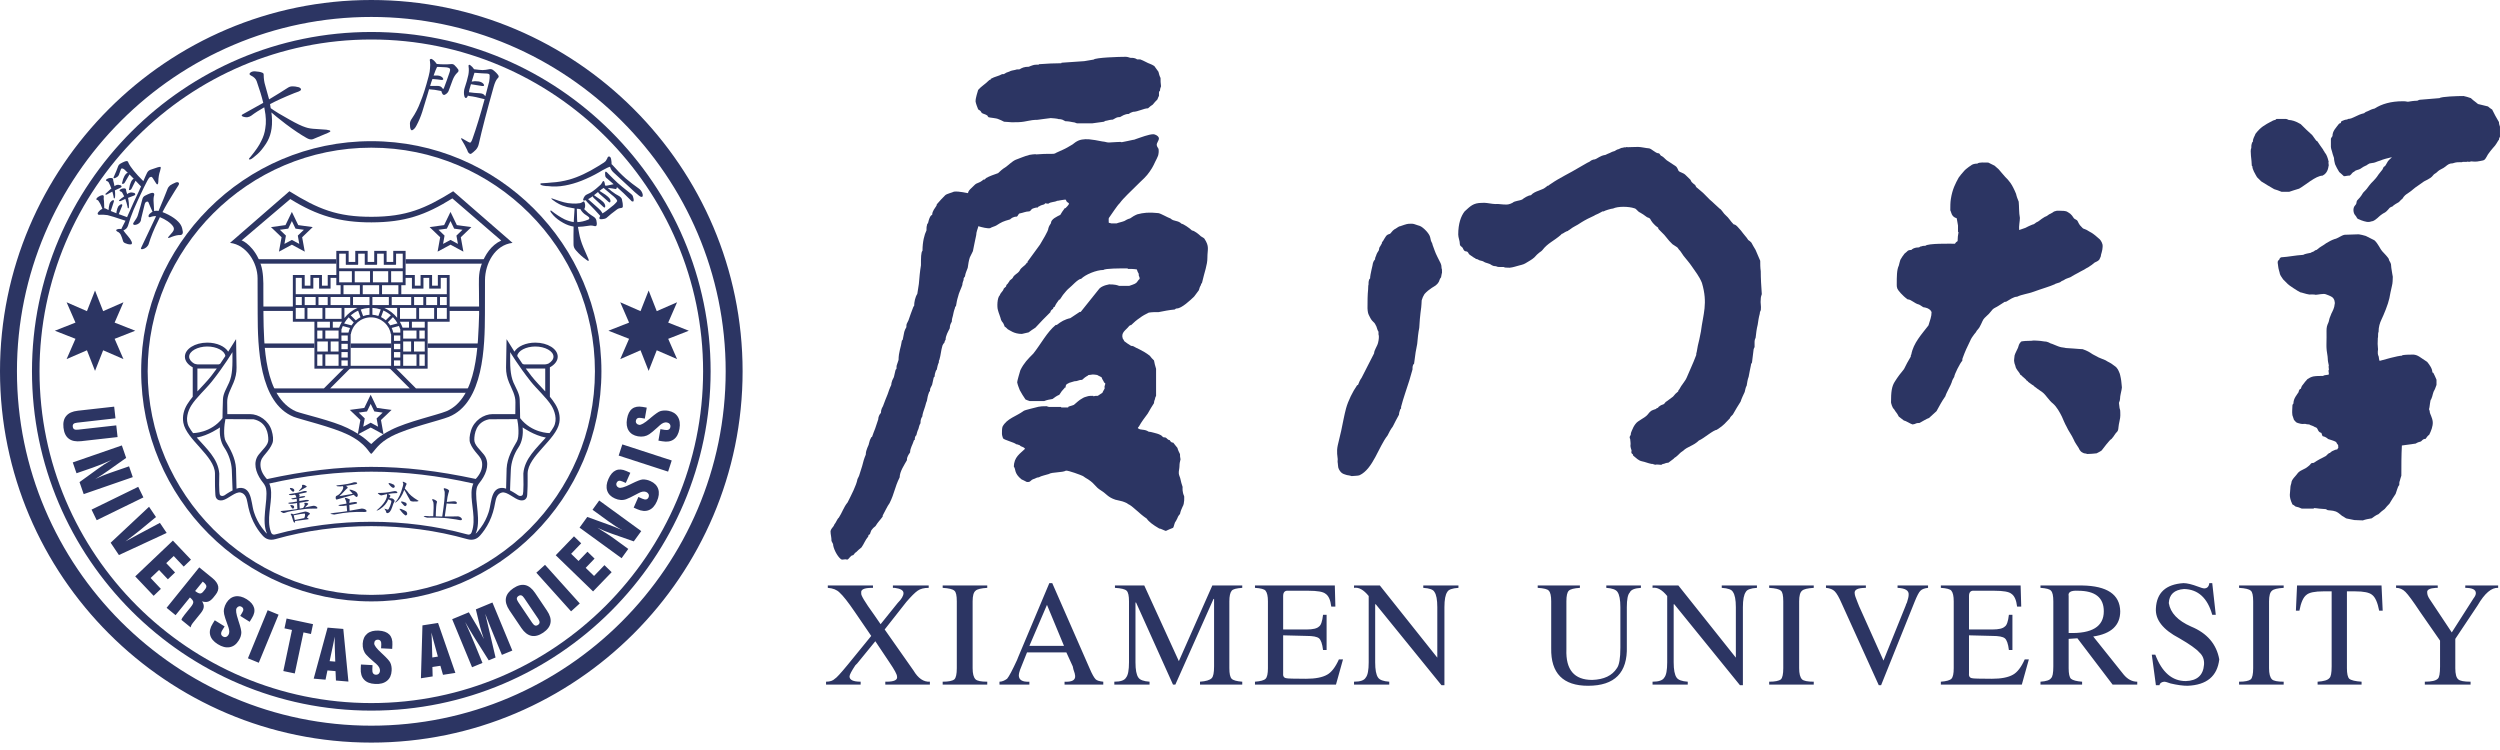 <svg width="100" height="30" viewBox="0 0 100 30" fill="none" xmlns="http://www.w3.org/2000/svg">
<path fill-rule="evenodd" clip-rule="evenodd" d="M3.801 11.62L4.126 12.446L4.938 12.091L4.585 12.904L5.41 13.229L4.585 13.553L4.938 14.364L4.126 14.011L3.801 14.836L3.478 14.011L2.664 14.364L3.019 13.552L2.194 13.229L3.019 12.904L2.664 12.091L3.478 12.446L3.801 11.62ZM25.946 11.62L26.27 12.446L27.083 12.091L26.728 12.904L27.553 13.229L26.728 13.553L27.083 14.364L26.27 14.011L25.946 14.836L25.621 14.011L24.81 14.364L25.163 13.552L24.337 13.229L25.163 12.904L24.81 12.091L25.621 12.446L25.946 11.62Z" fill="#2C3563"/>
<path fill-rule="evenodd" clip-rule="evenodd" d="M24.463 6.571C24.465 6.519 24.461 6.456 24.448 6.388C24.441 6.327 24.422 6.287 24.39 6.268C24.356 6.25 24.328 6.26 24.305 6.298C24.295 6.329 24.279 6.364 24.252 6.401C24.239 6.436 24.207 6.468 24.16 6.5C24.088 6.545 24.01 6.593 23.928 6.646C23.725 6.772 23.526 6.881 23.332 6.971C23.136 7.063 22.949 7.133 22.772 7.183C22.53 7.249 22.297 7.288 22.07 7.3C21.943 7.314 21.817 7.323 21.697 7.329C21.67 7.328 21.651 7.332 21.635 7.336C21.608 7.347 21.605 7.363 21.625 7.385C21.644 7.404 21.683 7.419 21.742 7.428C21.806 7.44 21.868 7.446 21.93 7.445C22.131 7.473 22.354 7.466 22.602 7.42C22.811 7.382 23.031 7.32 23.258 7.231C23.504 7.133 23.74 7.02 23.964 6.89C24.05 6.836 24.134 6.789 24.216 6.75C24.261 6.724 24.309 6.702 24.359 6.683C24.378 6.68 24.391 6.676 24.401 6.671C24.41 6.695 24.419 6.719 24.428 6.743C24.456 6.807 24.501 6.865 24.566 6.92C24.837 7.171 25.114 7.426 25.395 7.688C25.525 7.805 25.608 7.867 25.643 7.875C25.672 7.883 25.693 7.875 25.703 7.854C25.718 7.82 25.712 7.77 25.684 7.704C25.654 7.635 25.605 7.578 25.541 7.533C25.372 7.414 25.201 7.283 25.03 7.138C24.849 6.977 24.667 6.792 24.483 6.582C24.478 6.576 24.471 6.571 24.463 6.571ZM17.163 3.568C17.174 3.571 17.186 3.574 17.199 3.575C17.297 3.577 17.449 3.599 17.655 3.641C17.655 3.653 17.66 3.673 17.673 3.703C17.707 3.801 17.761 3.823 17.835 3.766C17.891 3.728 17.928 3.682 17.948 3.627C17.996 3.491 18.048 3.351 18.104 3.206C18.152 3.079 18.216 2.98 18.293 2.908C18.342 2.87 18.354 2.826 18.327 2.776C18.289 2.721 18.236 2.661 18.169 2.596C18.13 2.567 18.089 2.558 18.044 2.564C17.858 2.58 17.666 2.578 17.469 2.558C17.466 2.554 17.462 2.549 17.456 2.54C17.406 2.466 17.346 2.407 17.279 2.365C17.254 2.349 17.228 2.352 17.202 2.373C17.188 2.385 17.186 2.41 17.198 2.445C17.212 2.546 17.213 2.644 17.2 2.739C17.198 2.818 17.18 2.922 17.146 3.05C17.029 3.493 16.919 3.836 16.818 4.076C16.732 4.313 16.617 4.536 16.474 4.745C16.426 4.811 16.4 4.875 16.397 4.938C16.396 5.043 16.405 5.119 16.425 5.166C16.449 5.216 16.479 5.224 16.517 5.193C16.568 5.163 16.615 5.109 16.657 5.025C16.749 4.854 16.826 4.672 16.888 4.48C16.959 4.239 17.034 4.001 17.106 3.764C17.126 3.697 17.145 3.631 17.163 3.568ZM17.654 3.482C17.62 3.452 17.562 3.436 17.482 3.436C17.385 3.436 17.293 3.437 17.205 3.437C17.235 3.332 17.267 3.239 17.298 3.16C17.437 3.169 17.556 3.183 17.659 3.198C17.722 3.199 17.743 3.182 17.725 3.145C17.709 3.103 17.669 3.069 17.604 3.041C17.547 3.021 17.463 3.014 17.351 3.02C17.349 3.022 17.345 3.023 17.343 3.024C17.401 2.858 17.448 2.742 17.482 2.678C17.492 2.678 17.505 2.678 17.52 2.676C17.626 2.68 17.715 2.685 17.787 2.689C17.893 2.693 17.962 2.711 17.992 2.743C18.011 2.766 18.009 2.817 17.982 2.895C17.907 3.118 17.834 3.321 17.764 3.505C17.753 3.531 17.74 3.552 17.724 3.567C17.711 3.543 17.687 3.514 17.654 3.482ZM18.714 3.823C18.733 3.83 18.757 3.839 18.791 3.844C18.918 3.856 19.118 3.897 19.385 3.968C19.212 4.602 19.05 5.131 18.9 5.553C18.878 5.624 18.851 5.672 18.824 5.699C18.803 5.71 18.769 5.702 18.723 5.674C18.656 5.637 18.59 5.6 18.523 5.56C18.473 5.526 18.445 5.523 18.44 5.549C18.552 5.731 18.635 5.884 18.692 6.01C18.709 6.074 18.74 6.12 18.781 6.143C18.804 6.162 18.831 6.161 18.86 6.141C18.906 6.11 18.965 6.06 19.037 5.988C19.093 5.925 19.132 5.848 19.151 5.759C19.283 5.173 19.482 4.413 19.745 3.478C19.79 3.315 19.841 3.203 19.899 3.139C19.948 3.098 19.961 3.057 19.934 3.016C19.891 2.949 19.822 2.877 19.728 2.805C19.683 2.771 19.637 2.759 19.589 2.766C19.468 2.79 19.372 2.803 19.302 2.803C19.224 2.801 19.11 2.789 18.963 2.769C18.92 2.701 18.868 2.648 18.808 2.605C18.795 2.592 18.78 2.588 18.763 2.595C18.742 2.601 18.735 2.623 18.743 2.663C18.76 2.766 18.756 2.876 18.734 2.996C18.696 3.169 18.647 3.342 18.588 3.514C18.561 3.596 18.553 3.682 18.56 3.774C18.567 3.839 18.582 3.884 18.605 3.907C18.642 3.938 18.677 3.916 18.709 3.842C18.711 3.834 18.713 3.828 18.714 3.823ZM19.369 3.797C19.335 3.757 19.273 3.736 19.187 3.73C19.03 3.723 18.888 3.708 18.757 3.689C18.764 3.653 18.773 3.615 18.778 3.574C18.797 3.51 18.817 3.441 18.839 3.366C18.841 3.367 18.848 3.37 18.861 3.373C19.026 3.401 19.168 3.423 19.287 3.441C19.348 3.447 19.373 3.431 19.36 3.393C19.343 3.35 19.306 3.315 19.245 3.286C19.189 3.261 19.105 3.248 18.994 3.247C18.948 3.252 18.907 3.258 18.868 3.264C18.906 3.133 18.943 3.016 18.978 2.911C18.997 2.915 19.021 2.915 19.05 2.916C19.195 2.929 19.341 2.938 19.486 2.943C19.548 2.949 19.581 2.968 19.585 3.001C19.591 3.072 19.584 3.157 19.568 3.259C19.518 3.462 19.465 3.66 19.413 3.851C19.4 3.836 19.385 3.819 19.369 3.797ZM10.856 4.497C10.946 4.579 11.137 4.735 11.432 4.962C11.755 5.204 12.028 5.386 12.248 5.51C12.351 5.574 12.441 5.593 12.514 5.568C12.723 5.477 12.92 5.396 13.106 5.32C13.185 5.289 13.221 5.264 13.214 5.243C13.209 5.218 13.157 5.201 13.056 5.188C12.925 5.177 12.788 5.167 12.645 5.159C12.475 5.153 12.334 5.131 12.224 5.092C12.076 5.047 11.86 4.943 11.578 4.783C11.259 4.609 11.01 4.457 10.828 4.327C10.821 4.274 10.813 4.219 10.802 4.165C11.041 4.036 11.364 3.889 11.77 3.725C11.833 3.704 11.893 3.682 11.95 3.659C12.005 3.637 12.037 3.611 12.041 3.581C12.04 3.542 12.008 3.511 11.949 3.489C11.841 3.461 11.753 3.449 11.682 3.454C11.621 3.457 11.564 3.476 11.512 3.511C11.331 3.63 11.08 3.785 10.764 3.975C10.735 3.869 10.705 3.763 10.676 3.659C10.648 3.569 10.626 3.485 10.607 3.41C10.569 3.289 10.549 3.149 10.547 2.992C10.551 2.952 10.534 2.925 10.495 2.909C10.423 2.877 10.323 2.861 10.197 2.853C10.122 2.851 10.063 2.866 10.016 2.903C9.961 2.949 9.969 2.988 10.041 3.022C10.16 3.08 10.236 3.156 10.268 3.251C10.382 3.575 10.47 3.862 10.53 4.114C10.273 4.258 9.999 4.41 9.709 4.572C9.65 4.602 9.653 4.634 9.719 4.665C9.772 4.684 9.828 4.692 9.887 4.691C9.952 4.679 10.006 4.66 10.046 4.63C10.2 4.513 10.377 4.401 10.57 4.292C10.575 4.317 10.581 4.342 10.584 4.372C10.641 4.653 10.652 4.908 10.611 5.139C10.589 5.307 10.536 5.477 10.447 5.647C10.371 5.814 10.226 6.026 10.013 6.283C9.981 6.316 9.961 6.339 9.959 6.355C9.95 6.378 9.972 6.385 10.025 6.372C10.067 6.358 10.16 6.288 10.301 6.162C10.401 6.075 10.515 5.937 10.64 5.748C10.735 5.601 10.799 5.448 10.836 5.284C10.88 5.1 10.893 4.884 10.872 4.636C10.865 4.591 10.861 4.545 10.856 4.497ZM4.596 7.614C4.652 7.586 4.715 7.557 4.788 7.524C4.818 7.511 4.844 7.495 4.86 7.476C4.866 7.467 4.863 7.452 4.854 7.433C4.842 7.413 4.802 7.399 4.732 7.392C4.694 7.39 4.661 7.397 4.63 7.414C4.612 7.423 4.595 7.433 4.58 7.447C4.57 7.402 4.559 7.353 4.549 7.3C4.531 7.249 4.524 7.207 4.526 7.175C4.523 7.15 4.509 7.132 4.484 7.125C4.466 7.117 4.425 7.117 4.363 7.124C4.311 7.141 4.272 7.16 4.25 7.181C4.229 7.209 4.237 7.229 4.276 7.242C4.308 7.252 4.332 7.27 4.347 7.295C4.39 7.374 4.425 7.456 4.455 7.543C4.448 7.547 4.44 7.553 4.428 7.56C4.335 7.643 4.265 7.708 4.218 7.754C4.207 7.767 4.209 7.777 4.224 7.783C4.243 7.79 4.263 7.789 4.28 7.778C4.347 7.74 4.418 7.701 4.493 7.663C4.514 7.727 4.53 7.798 4.545 7.875C4.544 7.897 4.547 7.914 4.554 7.924C4.564 7.944 4.577 7.943 4.589 7.922C4.6 7.905 4.606 7.868 4.606 7.81C4.607 7.757 4.605 7.692 4.596 7.614ZM5.121 7.915C5.185 7.891 5.254 7.865 5.33 7.835C5.366 7.825 5.392 7.81 5.407 7.79C5.413 7.781 5.412 7.767 5.403 7.748C5.395 7.723 5.356 7.708 5.286 7.701C5.251 7.693 5.217 7.697 5.182 7.712C5.155 7.718 5.122 7.736 5.086 7.764C5.077 7.747 5.071 7.727 5.068 7.706C5.05 7.656 5.042 7.614 5.042 7.582C5.036 7.558 5.023 7.544 5.003 7.539C4.986 7.531 4.947 7.533 4.889 7.543C4.841 7.555 4.809 7.575 4.791 7.6C4.774 7.622 4.782 7.641 4.816 7.655C4.851 7.662 4.874 7.679 4.889 7.704C4.911 7.75 4.938 7.8 4.967 7.854C4.877 7.916 4.81 7.968 4.764 8.009C4.757 8.017 4.76 8.028 4.772 8.038C4.79 8.049 4.809 8.049 4.831 8.039C4.887 8.011 4.947 7.985 5.012 7.958C5.012 7.963 5.014 7.967 5.017 7.973C5.049 8.064 5.079 8.167 5.104 8.28C5.104 8.302 5.107 8.317 5.115 8.325C5.126 8.34 5.136 8.339 5.148 8.321C5.157 8.303 5.161 8.27 5.156 8.219C5.159 8.161 5.153 8.091 5.139 8.007C5.132 7.98 5.126 7.95 5.121 7.915ZM4.935 9.216C5.027 9.181 5.089 9.121 5.118 9.034C5.181 8.82 5.255 8.606 5.342 8.395C5.442 8.16 5.582 7.861 5.756 7.498C5.862 7.277 5.936 7.144 5.98 7.098C6.024 7.074 6.054 7.067 6.069 7.08C6.08 7.083 6.096 7.101 6.116 7.132C6.158 7.197 6.2 7.263 6.243 7.332C6.264 7.368 6.284 7.381 6.301 7.372C6.32 7.362 6.331 7.328 6.332 7.273C6.336 7.101 6.361 6.956 6.403 6.838C6.433 6.74 6.439 6.685 6.417 6.676C6.392 6.664 6.263 6.701 6.029 6.787C5.963 6.808 5.915 6.85 5.883 6.912C5.831 7.018 5.781 7.13 5.734 7.246C5.417 6.933 5.218 6.688 5.136 6.51C5.129 6.474 5.111 6.452 5.08 6.443C5.036 6.436 4.944 6.472 4.804 6.552C4.764 6.578 4.74 6.608 4.728 6.643C4.683 6.772 4.626 6.912 4.557 7.061C4.529 7.106 4.535 7.13 4.573 7.131C4.612 7.122 4.651 7.103 4.691 7.075C4.734 7.04 4.761 6.999 4.77 6.953C4.792 6.894 4.814 6.834 4.838 6.768C4.844 6.753 4.852 6.745 4.858 6.743C4.886 6.73 4.925 6.741 4.977 6.781C5.021 6.82 5.066 6.864 5.112 6.912C5.087 6.915 5.062 6.932 5.035 6.958C4.999 6.997 4.961 7.063 4.926 7.16C4.912 7.214 4.9 7.267 4.883 7.32C4.867 7.351 4.887 7.361 4.945 7.347C4.96 7.343 4.975 7.328 4.992 7.301C5.064 7.178 5.127 7.069 5.18 6.977C5.229 7.031 5.286 7.087 5.349 7.15C5.33 7.159 5.31 7.175 5.291 7.196C5.255 7.237 5.225 7.305 5.195 7.402C5.181 7.462 5.169 7.518 5.16 7.571C5.148 7.606 5.169 7.614 5.22 7.592C5.236 7.589 5.249 7.572 5.265 7.543C5.325 7.423 5.378 7.318 5.422 7.228C5.489 7.3 5.563 7.378 5.643 7.46C5.613 7.513 5.588 7.569 5.566 7.628C5.437 7.891 5.28 8.234 5.094 8.659C5.089 8.667 5.085 8.677 5.085 8.687C4.961 8.645 4.851 8.605 4.749 8.564L4.751 8.563C4.802 8.443 4.845 8.336 4.883 8.242C4.901 8.191 4.891 8.168 4.854 8.17C4.814 8.179 4.776 8.206 4.736 8.249C4.707 8.294 4.682 8.365 4.661 8.464C4.657 8.491 4.657 8.513 4.658 8.53C4.608 8.512 4.563 8.494 4.524 8.478C4.489 8.466 4.458 8.455 4.431 8.44C4.474 8.297 4.515 8.175 4.551 8.074C4.567 8.025 4.559 8.003 4.522 8.008C4.486 8.015 4.451 8.041 4.417 8.085C4.386 8.128 4.367 8.196 4.354 8.287C4.349 8.325 4.344 8.364 4.342 8.401C4.295 8.375 4.263 8.36 4.244 8.352C4.217 8.335 4.191 8.328 4.171 8.33C4.168 8.268 4.167 8.214 4.165 8.171C4.163 8.126 4.16 8.081 4.159 8.036C4.147 7.986 4.144 7.933 4.151 7.88C4.158 7.832 4.138 7.807 4.094 7.806C4.048 7.811 3.999 7.831 3.944 7.866C3.893 7.897 3.865 7.925 3.859 7.951C3.846 7.977 3.856 7.991 3.885 7.996C3.921 8.007 3.949 8.038 3.971 8.087C3.999 8.126 4.023 8.171 4.042 8.219C4.059 8.261 4.077 8.304 4.095 8.349C4.032 8.381 3.979 8.424 3.937 8.478C3.912 8.505 3.902 8.53 3.909 8.557C3.916 8.584 3.94 8.596 3.982 8.591C4.087 8.584 4.193 8.589 4.3 8.605C4.398 8.626 4.638 8.701 5.019 8.829C4.966 8.936 4.915 9.04 4.863 9.139C4.858 9.147 4.856 9.157 4.858 9.165C4.854 9.166 4.849 9.164 4.841 9.159C4.775 9.151 4.723 9.156 4.687 9.173C4.634 9.192 4.633 9.222 4.687 9.261C4.704 9.266 4.72 9.276 4.74 9.287C4.783 9.317 4.813 9.353 4.831 9.392C4.865 9.466 4.897 9.551 4.924 9.649C4.936 9.685 4.967 9.713 5.02 9.732C5.09 9.762 5.148 9.777 5.198 9.777C5.276 9.783 5.298 9.743 5.263 9.661C5.233 9.593 5.184 9.522 5.117 9.445C5.036 9.353 4.975 9.277 4.935 9.216ZM6.5 8.484C6.627 8.237 6.795 7.951 7 7.628C7.047 7.558 7.089 7.492 7.126 7.431C7.159 7.382 7.168 7.346 7.154 7.32C7.133 7.285 7.091 7.278 7.03 7.299C6.935 7.339 6.858 7.378 6.801 7.418C6.754 7.458 6.719 7.506 6.698 7.565C6.612 7.789 6.493 8.081 6.34 8.441C6.328 8.437 6.314 8.435 6.301 8.431C6.255 8.427 6.212 8.43 6.166 8.443C6.16 8.338 6.153 8.226 6.146 8.108C6.136 7.981 6.142 7.883 6.166 7.812C6.178 7.758 6.165 7.726 6.121 7.716C6.079 7.701 5.969 7.74 5.791 7.833C5.742 7.861 5.71 7.905 5.695 7.965C5.653 8.139 5.592 8.352 5.514 8.607C5.496 8.677 5.438 8.775 5.344 8.904C5.31 8.954 5.321 8.985 5.375 8.997C5.416 8.999 5.463 8.988 5.513 8.963C5.599 8.918 5.645 8.844 5.647 8.742C5.664 8.68 5.711 8.484 5.792 8.151C5.802 8.115 5.823 8.088 5.856 8.073C5.889 8.053 5.918 8.06 5.939 8.094C5.987 8.211 6.039 8.337 6.101 8.471C6.069 8.485 6.039 8.506 6.01 8.533C5.963 8.572 5.94 8.61 5.942 8.644C5.94 8.684 5.966 8.697 6.017 8.683C6.086 8.654 6.162 8.641 6.244 8.646C6.06 9.033 5.863 9.451 5.65 9.901C5.62 9.955 5.64 9.976 5.709 9.966C5.766 9.952 5.816 9.927 5.857 9.89C5.905 9.848 5.935 9.803 5.949 9.755C6.038 9.465 6.158 9.17 6.31 8.866C6.334 8.81 6.363 8.75 6.396 8.686C6.508 8.731 6.612 8.786 6.709 8.852C6.813 8.925 6.889 8.998 6.932 9.07C6.973 9.138 6.962 9.209 6.9 9.285C6.846 9.353 6.79 9.417 6.734 9.478C6.709 9.501 6.714 9.514 6.749 9.516C6.771 9.516 6.81 9.503 6.867 9.475C7.006 9.423 7.116 9.398 7.195 9.402C7.252 9.404 7.289 9.383 7.304 9.341C7.322 9.31 7.315 9.241 7.287 9.136C7.265 9.04 7.212 8.952 7.13 8.868C7.032 8.766 6.897 8.672 6.73 8.586C6.646 8.543 6.567 8.51 6.5 8.484ZM23.428 8.009C23.441 8.029 23.461 8.055 23.487 8.083C23.691 8.288 23.865 8.47 24.008 8.633C23.975 8.694 23.965 8.732 23.981 8.747C24.002 8.772 24.051 8.777 24.129 8.76C24.196 8.753 24.244 8.733 24.275 8.703C24.373 8.612 24.504 8.507 24.671 8.384C24.717 8.347 24.772 8.326 24.833 8.322C24.881 8.317 24.907 8.3 24.912 8.272C24.918 8.182 24.904 8.077 24.873 7.957C24.86 7.923 24.828 7.887 24.779 7.851C24.672 7.797 24.563 7.728 24.456 7.643C24.406 7.596 24.357 7.554 24.31 7.516C24.322 7.517 24.334 7.518 24.344 7.519C24.391 7.527 24.442 7.533 24.498 7.539C24.525 7.541 24.555 7.547 24.589 7.555C24.624 7.569 24.646 7.566 24.657 7.543C24.665 7.527 24.672 7.508 24.679 7.486C24.76 7.559 24.848 7.639 24.943 7.726C25.055 7.838 25.157 7.939 25.249 8.029C25.263 8.052 25.289 8.063 25.325 8.062C25.348 8.048 25.354 8.01 25.342 7.951C25.34 7.932 25.333 7.903 25.319 7.865C25.307 7.82 25.279 7.784 25.237 7.754C25.123 7.664 25.009 7.572 24.893 7.476C24.755 7.365 24.632 7.253 24.524 7.143C24.448 7.064 24.366 6.982 24.279 6.895C24.231 6.848 24.205 6.858 24.203 6.925C24.204 6.957 24.206 6.996 24.21 7.038C24.217 7.077 24.242 7.112 24.287 7.143C24.363 7.21 24.449 7.285 24.545 7.368C24.484 7.385 24.401 7.403 24.299 7.421C24.274 7.421 24.251 7.424 24.231 7.434C24.22 7.421 24.21 7.41 24.199 7.4C24.196 7.353 24.186 7.307 24.17 7.265C24.16 7.248 24.147 7.241 24.127 7.242C24.116 7.246 24.106 7.259 24.097 7.281C24.082 7.306 24.065 7.333 24.049 7.36C24.035 7.381 24.009 7.405 23.977 7.431C23.873 7.526 23.784 7.599 23.713 7.648C23.652 7.692 23.581 7.732 23.505 7.764C23.454 7.784 23.418 7.809 23.393 7.84C23.355 7.895 23.333 7.94 23.328 7.974C23.32 8.006 23.332 8.022 23.367 8.022C23.385 8.021 23.406 8.016 23.428 8.009ZM24.084 8.504C24.056 8.451 24.005 8.393 23.928 8.325C23.783 8.197 23.649 8.078 23.523 7.966C23.575 7.939 23.623 7.911 23.666 7.88C23.681 7.868 23.695 7.858 23.706 7.849C23.711 7.869 23.726 7.894 23.753 7.922C23.902 8.056 24.028 8.174 24.132 8.274C24.169 8.31 24.195 8.311 24.205 8.277C24.216 8.239 24.207 8.195 24.178 8.144C24.153 8.099 24.1 8.048 24.021 7.989C23.929 7.924 23.843 7.863 23.76 7.807C23.794 7.781 23.827 7.754 23.861 7.727C23.883 7.711 23.904 7.694 23.923 7.679C23.929 7.699 23.944 7.721 23.97 7.746C24.112 7.872 24.235 7.98 24.338 8.071C24.378 8.105 24.403 8.106 24.415 8.072C24.424 8.03 24.415 7.987 24.386 7.942C24.356 7.9 24.301 7.849 24.221 7.791C24.133 7.735 24.051 7.683 23.98 7.635C24.058 7.573 24.115 7.533 24.15 7.517C24.161 7.529 24.174 7.543 24.186 7.555C24.286 7.637 24.371 7.709 24.443 7.772C24.604 7.897 24.686 7.988 24.69 8.042C24.674 8.077 24.627 8.128 24.55 8.199C24.317 8.392 24.171 8.501 24.111 8.527C24.107 8.526 24.1 8.528 24.091 8.533C24.092 8.529 24.088 8.519 24.084 8.504ZM22.949 8.884C22.827 8.864 22.704 8.828 22.584 8.774C22.407 8.686 22.233 8.57 22.058 8.433C22.035 8.406 22.02 8.413 22.015 8.45C22.017 8.47 22.057 8.525 22.134 8.614C22.235 8.725 22.368 8.827 22.537 8.919C22.667 8.992 22.802 9.04 22.944 9.063C22.939 9.298 22.937 9.535 22.941 9.771C22.939 9.86 22.971 9.942 23.039 10.015C23.161 10.158 23.301 10.285 23.462 10.397C23.501 10.428 23.525 10.441 23.538 10.435C23.554 10.425 23.554 10.401 23.538 10.362C23.476 10.215 23.409 10.057 23.333 9.889C23.252 9.694 23.196 9.511 23.166 9.34C23.147 9.25 23.131 9.161 23.117 9.074C23.242 9.072 23.385 9.056 23.547 9.03C23.621 9.016 23.693 9.019 23.76 9.039C23.819 9.058 23.855 9.046 23.866 9.002C23.878 8.96 23.873 8.896 23.854 8.81C23.839 8.751 23.798 8.701 23.734 8.662C23.672 8.625 23.607 8.577 23.533 8.52C23.489 8.48 23.433 8.428 23.366 8.364C23.378 8.35 23.389 8.33 23.396 8.303C23.407 8.261 23.41 8.218 23.403 8.175C23.396 8.126 23.383 8.09 23.367 8.069C23.355 8.053 23.336 8.056 23.314 8.073C23.288 8.093 23.252 8.112 23.207 8.126C23.093 8.144 22.985 8.149 22.886 8.14C22.77 8.135 22.66 8.12 22.559 8.092C22.455 8.067 22.294 8.015 22.076 7.935C22.058 7.924 22.052 7.93 22.057 7.95C22.065 7.966 22.093 7.988 22.135 8.016C22.198 8.065 22.267 8.109 22.345 8.151C22.441 8.204 22.555 8.248 22.689 8.283C22.767 8.298 22.865 8.317 22.984 8.338C22.983 8.34 22.982 8.346 22.982 8.354C22.972 8.53 22.961 8.708 22.949 8.884ZM23.378 8.56C23.488 8.632 23.549 8.676 23.563 8.694C23.586 8.742 23.57 8.773 23.518 8.789C23.374 8.848 23.233 8.879 23.094 8.885C23.084 8.816 23.08 8.747 23.081 8.679C23.08 8.532 23.076 8.422 23.073 8.35C23.117 8.35 23.166 8.356 23.221 8.37C23.249 8.433 23.301 8.496 23.378 8.56Z" fill="#2C3563"/>
<path fill-rule="evenodd" clip-rule="evenodd" d="M24.863 22.328L23.182 21.105L23.491 20.678L24.316 20.976C24.407 21.009 24.5 21.044 24.596 21.082C24.69 21.12 24.789 21.162 24.893 21.207C24.8 21.157 24.71 21.105 24.621 21.047C24.534 20.991 24.435 20.924 24.324 20.843L23.701 20.39L23.968 20.02L25.65 21.244L25.351 21.655L24.47 21.347C24.378 21.316 24.283 21.28 24.189 21.241C24.094 21.201 23.996 21.158 23.896 21.11C24.029 21.19 24.154 21.268 24.269 21.344C24.384 21.418 24.491 21.491 24.586 21.561L25.131 21.957L24.863 22.328ZM26.337 17.625L26.417 17.165L26.584 17.195C26.653 17.207 26.705 17.203 26.744 17.185C26.782 17.166 26.806 17.131 26.815 17.081C26.823 17.034 26.814 16.995 26.788 16.961C26.763 16.928 26.725 16.907 26.676 16.898C26.633 16.89 26.588 16.895 26.54 16.914C26.493 16.933 26.443 16.965 26.393 17.011C26.368 17.031 26.336 17.061 26.293 17.102C26.15 17.231 26.044 17.32 25.973 17.367C25.909 17.41 25.84 17.439 25.762 17.454C25.685 17.468 25.604 17.468 25.518 17.453C25.347 17.422 25.224 17.346 25.146 17.223C25.069 17.101 25.047 16.945 25.081 16.756C25.113 16.567 25.181 16.431 25.285 16.351C25.389 16.27 25.527 16.246 25.702 16.276L25.87 16.305L25.793 16.744L25.652 16.719C25.587 16.708 25.537 16.711 25.502 16.729C25.467 16.747 25.445 16.781 25.436 16.831C25.428 16.871 25.436 16.907 25.461 16.936C25.483 16.967 25.518 16.985 25.564 16.994C25.639 17.006 25.778 16.927 25.981 16.753L25.995 16.743L26.029 16.712C26.21 16.56 26.336 16.472 26.406 16.448C26.453 16.433 26.505 16.423 26.558 16.421C26.613 16.417 26.669 16.421 26.729 16.431C26.905 16.463 27.032 16.541 27.111 16.668C27.191 16.795 27.213 16.959 27.178 17.156C27.144 17.35 27.068 17.491 26.95 17.576C26.833 17.66 26.68 17.685 26.491 17.651L26.337 17.625ZM26.724 18.865L24.747 18.223L24.893 17.776L26.869 18.419L26.724 18.865ZM25.347 20.305L25.536 19.878L25.69 19.947C25.755 19.976 25.807 19.986 25.848 19.976C25.889 19.968 25.921 19.94 25.942 19.893C25.96 19.85 25.961 19.808 25.945 19.769C25.927 19.731 25.897 19.702 25.852 19.681C25.811 19.663 25.765 19.657 25.715 19.664C25.665 19.671 25.61 19.69 25.549 19.723C25.52 19.737 25.481 19.758 25.428 19.786C25.26 19.877 25.134 19.936 25.056 19.965C24.984 19.993 24.909 20.004 24.831 19.999C24.752 19.994 24.674 19.974 24.594 19.938C24.436 19.868 24.333 19.763 24.288 19.627C24.242 19.488 24.259 19.332 24.338 19.156C24.415 18.981 24.514 18.867 24.634 18.814C24.754 18.76 24.895 18.77 25.056 18.842L25.213 18.912L25.032 19.318L24.901 19.261C24.839 19.233 24.79 19.224 24.752 19.233C24.715 19.242 24.685 19.269 24.664 19.316C24.647 19.353 24.647 19.389 24.662 19.424C24.677 19.459 24.705 19.485 24.748 19.505C24.82 19.536 24.975 19.492 25.213 19.373L25.228 19.366L25.269 19.345C25.48 19.241 25.623 19.185 25.699 19.179C25.748 19.176 25.799 19.179 25.853 19.19C25.907 19.199 25.959 19.218 26.014 19.242C26.178 19.314 26.283 19.422 26.33 19.564C26.375 19.706 26.358 19.87 26.276 20.053C26.196 20.235 26.088 20.352 25.954 20.405C25.82 20.459 25.665 20.446 25.489 20.368L25.347 20.305ZM23.723 23.657L22.229 22.21L22.959 21.453L23.248 21.732L22.845 22.152L23.141 22.439L23.498 22.069L23.783 22.344L23.427 22.715L23.762 23.038L24.178 22.606L24.466 22.887L23.723 23.657ZM22.843 24.454L21.453 22.908L21.801 22.593L23.191 24.138L22.843 24.454ZM20.728 24.08L21.291 24.917C21.33 24.973 21.366 25.007 21.402 25.02C21.437 25.033 21.477 25.025 21.519 24.997C21.56 24.969 21.582 24.935 21.583 24.897C21.584 24.859 21.568 24.812 21.531 24.756L20.966 23.919C20.929 23.863 20.892 23.829 20.854 23.816C20.818 23.805 20.779 23.812 20.738 23.84C20.697 23.868 20.676 23.9 20.673 23.939C20.672 23.977 20.691 24.024 20.728 24.08ZM20.376 24.41C20.258 24.233 20.212 24.072 20.237 23.924C20.264 23.777 20.362 23.645 20.532 23.531C20.704 23.415 20.861 23.372 21.006 23.403C21.15 23.434 21.283 23.539 21.402 23.716L21.879 24.425C22 24.604 22.047 24.766 22.02 24.913C21.996 25.06 21.898 25.19 21.728 25.307C21.559 25.421 21.4 25.463 21.253 25.432C21.106 25.4 20.973 25.295 20.854 25.119L20.376 24.41ZM18.882 26.69L18.087 24.768L18.754 24.492L19.094 25.064C19.136 25.137 19.179 25.213 19.221 25.294C19.265 25.376 19.309 25.464 19.354 25.56C19.316 25.444 19.283 25.342 19.255 25.252C19.227 25.162 19.206 25.092 19.195 25.043L19.034 24.375L19.697 24.1L20.493 26.022L20.076 26.195L19.785 25.492C19.724 25.345 19.662 25.194 19.599 25.036C19.537 24.879 19.473 24.717 19.409 24.551C19.452 24.73 19.488 24.878 19.516 24.998C19.546 25.118 19.564 25.195 19.571 25.229L19.822 26.3L19.549 26.414L18.988 25.521C18.91 25.394 18.839 25.28 18.778 25.177C18.718 25.076 18.66 24.978 18.607 24.883C18.672 25.027 18.737 25.174 18.803 25.323C18.866 25.472 18.934 25.633 19.007 25.807L19.299 26.517L18.882 26.69ZM16.837 27.131L16.898 25.015L17.522 24.918L18.215 26.916L17.72 26.993L17.616 26.631L17.296 26.68L17.306 27.057L16.837 27.131ZM17.292 26.299L17.515 26.264L17.347 25.648C17.335 25.607 17.323 25.562 17.311 25.514C17.299 25.468 17.282 25.397 17.257 25.3C17.261 25.356 17.264 25.414 17.267 25.475C17.269 25.535 17.271 25.597 17.274 25.661L17.292 26.299ZM14.438 26.58L14.901 26.605L14.893 26.773C14.889 26.843 14.899 26.895 14.922 26.931C14.946 26.966 14.982 26.986 15.033 26.989C15.081 26.991 15.12 26.977 15.15 26.948C15.179 26.918 15.197 26.878 15.199 26.828C15.201 26.785 15.19 26.739 15.166 26.696C15.142 26.651 15.103 26.605 15.052 26.559C15.028 26.54 14.995 26.509 14.95 26.471C14.805 26.345 14.703 26.25 14.648 26.187C14.597 26.129 14.561 26.063 14.536 25.988C14.513 25.912 14.504 25.832 14.508 25.745C14.518 25.57 14.578 25.439 14.689 25.346C14.801 25.254 14.954 25.215 15.145 25.224C15.338 25.235 15.479 25.286 15.571 25.379C15.663 25.472 15.705 25.608 15.696 25.784L15.688 25.955L15.243 25.932L15.251 25.788C15.255 25.722 15.245 25.673 15.222 25.64C15.201 25.608 15.165 25.59 15.115 25.587C15.073 25.586 15.038 25.597 15.012 25.624C14.984 25.651 14.971 25.687 14.969 25.734C14.964 25.811 15.061 25.94 15.258 26.12L15.269 26.131L15.304 26.163C15.476 26.324 15.579 26.437 15.611 26.506C15.633 26.551 15.648 26.6 15.657 26.654C15.666 26.706 15.67 26.764 15.666 26.823C15.657 27.003 15.595 27.139 15.479 27.233C15.362 27.328 15.205 27.37 15.005 27.358C14.807 27.349 14.659 27.291 14.561 27.183C14.463 27.077 14.42 26.928 14.43 26.735L14.438 26.58ZM12.548 27.146L13.103 25.105L13.732 25.157L13.937 27.263L13.438 27.221L13.421 26.845L13.098 26.817L13.021 27.187L12.548 27.146ZM13.185 26.446L13.41 26.465L13.39 25.826C13.389 25.783 13.388 25.737 13.388 25.688C13.386 25.639 13.385 25.566 13.386 25.467C13.376 25.523 13.365 25.58 13.355 25.639C13.342 25.699 13.329 25.759 13.318 25.822L13.185 26.446ZM11.333 26.842L11.679 25.198L11.379 25.134L11.463 24.741L12.521 24.966L12.438 25.36L12.139 25.296L11.791 26.938L11.333 26.842ZM9.917 26.332L10.707 24.408L11.143 24.587L10.351 26.51L9.917 26.332ZM8.591 24.811L8.985 25.057L8.896 25.201C8.858 25.26 8.843 25.311 8.845 25.354C8.848 25.395 8.871 25.43 8.915 25.458C8.955 25.483 8.995 25.49 9.036 25.478C9.077 25.467 9.11 25.44 9.136 25.398C9.16 25.36 9.171 25.316 9.171 25.266C9.171 25.216 9.16 25.156 9.138 25.092C9.128 25.063 9.112 25.02 9.092 24.964C9.024 24.783 8.984 24.652 8.966 24.57C8.949 24.494 8.948 24.418 8.964 24.341C8.98 24.264 9.011 24.189 9.056 24.114C9.148 23.967 9.266 23.88 9.408 23.855C9.549 23.829 9.702 23.866 9.867 23.968C10.029 24.07 10.127 24.185 10.163 24.312C10.199 24.438 10.17 24.576 10.075 24.726L9.986 24.872L9.609 24.636L9.683 24.514C9.721 24.458 9.736 24.41 9.732 24.37C9.728 24.331 9.706 24.298 9.662 24.271C9.627 24.249 9.591 24.243 9.555 24.254C9.519 24.264 9.489 24.289 9.464 24.328C9.423 24.394 9.444 24.553 9.531 24.806L9.534 24.823L9.549 24.866C9.624 25.091 9.658 25.241 9.653 25.316C9.65 25.365 9.639 25.416 9.623 25.468C9.604 25.519 9.58 25.57 9.548 25.62C9.454 25.773 9.334 25.862 9.185 25.888C9.038 25.913 8.88 25.875 8.71 25.767C8.542 25.663 8.44 25.539 8.406 25.399C8.371 25.259 8.406 25.106 8.509 24.943L8.591 24.811ZM7.805 23.64C7.887 23.704 7.952 23.737 7.997 23.739C8.042 23.743 8.086 23.718 8.128 23.666L8.202 23.575C8.245 23.521 8.263 23.472 8.252 23.43C8.241 23.387 8.199 23.335 8.123 23.275L8.11 23.264L7.805 23.64ZM6.664 24.313L7.97 22.695L8.493 23.12C8.628 23.23 8.706 23.342 8.728 23.454C8.749 23.567 8.713 23.68 8.62 23.795L8.607 23.811L8.533 23.904C8.465 23.988 8.396 24.041 8.325 24.065C8.256 24.087 8.173 24.084 8.082 24.053C8.135 24.132 8.158 24.208 8.15 24.282C8.143 24.354 8.103 24.434 8.033 24.522L7.731 24.896C7.696 24.939 7.67 24.977 7.655 25.007C7.64 25.037 7.631 25.067 7.627 25.096L7.258 24.796C7.262 24.771 7.274 24.744 7.293 24.713C7.31 24.683 7.34 24.642 7.382 24.59L7.634 24.278C7.705 24.189 7.737 24.122 7.731 24.074C7.725 24.025 7.68 23.967 7.597 23.898L7.023 24.607L6.664 24.313ZM5.409 23.056L6.916 21.624L7.639 22.386L7.349 22.664L6.949 22.241L6.649 22.525L7.002 22.898L6.714 23.172L6.362 22.799L6.025 23.12L6.436 23.555L6.146 23.833L5.409 23.056ZM4.426 21.709L5.962 20.271L6.239 20.681L5.578 21.226C5.545 21.253 5.477 21.305 5.375 21.385C5.273 21.464 5.155 21.555 5.019 21.657C5.171 21.571 5.353 21.472 5.563 21.359C5.599 21.34 5.626 21.326 5.642 21.317L6.396 20.915L6.667 21.317L4.757 22.202L4.426 21.709ZM3.662 20.385L5.529 19.473L5.736 19.896L3.868 20.808L3.662 20.385ZM2.911 18.497L4.874 17.817L5.046 18.316L4.33 18.822C4.251 18.878 4.169 18.935 4.084 18.991C3.998 19.047 3.907 19.105 3.81 19.164C3.904 19.116 3.999 19.073 4.096 19.032C4.191 18.992 4.306 18.951 4.434 18.905L5.162 18.653L5.311 19.085L3.348 19.765L3.181 19.284L3.938 18.736C4.016 18.679 4.099 18.622 4.186 18.566C4.273 18.511 4.365 18.456 4.462 18.4C4.32 18.464 4.184 18.521 4.056 18.574C3.929 18.625 3.809 18.671 3.698 18.709L3.06 18.93L2.911 18.497ZM4.619 16.733L3.086 16.907C3.018 16.914 2.97 16.93 2.942 16.956C2.917 16.981 2.905 17.018 2.911 17.066C2.917 17.116 2.935 17.151 2.969 17.17C3.002 17.189 3.052 17.195 3.117 17.187L4.651 17.015L4.703 17.483L3.247 17.647C3.034 17.67 2.869 17.639 2.751 17.547C2.632 17.458 2.562 17.312 2.539 17.108C2.517 16.907 2.553 16.75 2.65 16.637C2.745 16.522 2.899 16.453 3.111 16.429L4.567 16.266L4.619 16.733Z" fill="#2C3563"/>
<path fill-rule="evenodd" clip-rule="evenodd" d="M14.853 0C23.033 0 29.704 6.671 29.704 14.851C29.704 23.033 23.033 29.704 14.853 29.704C6.671 29.704 0 23.033 0 14.851C0 6.671 6.671 0 14.853 0ZM14.853 1.279C22.327 1.279 28.425 7.377 28.425 14.851C28.425 22.327 22.327 28.425 14.853 28.425C7.377 28.425 1.279 22.327 1.279 14.851C1.279 7.377 7.377 1.279 14.853 1.279ZM14.853 1.58C22.162 1.58 28.124 7.542 28.124 14.851C28.124 22.162 22.162 28.123 14.853 28.123C7.542 28.123 1.581 22.162 1.581 14.851C1.581 7.542 7.542 1.58 14.853 1.58ZM14.853 5.647C19.922 5.647 24.057 9.783 24.057 14.851C24.057 19.922 19.922 24.056 14.853 24.056C9.782 24.056 5.647 19.922 5.647 14.851C5.647 9.783 9.782 5.647 14.853 5.647ZM14.853 5.907C19.779 5.907 23.797 9.926 23.797 14.851C23.797 19.778 19.779 23.796 14.853 23.796C9.925 23.796 5.907 19.778 5.907 14.851C5.907 9.926 9.925 5.907 14.853 5.907ZM14.853 0.678C22.659 0.678 29.027 7.046 29.027 14.851C29.027 22.659 22.659 29.027 14.853 29.027C7.046 29.027 0.678 22.659 0.678 14.851C0.678 7.046 7.046 0.678 14.853 0.678Z" fill="#2C3563"/>
<path fill-rule="evenodd" clip-rule="evenodd" d="M16.477 11.543H16.938V11.115H17.169V11.543H17.63V11.115H17.872V11.767H16.052V11.408H16.224V11.115H16.477V11.543ZM14.896 12.59C14.979 12.596 15.06 12.612 15.135 12.639L15.23 12.379C15.13 12.345 15.025 12.324 14.917 12.317H14.896V12.59ZM15.241 12.683C15.31 12.717 15.374 12.76 15.432 12.81L15.634 12.609C15.545 12.533 15.445 12.469 15.337 12.421L15.241 12.683ZM15.514 12.89C15.549 12.928 15.582 12.969 15.608 13.014L15.903 12.934C15.852 12.844 15.79 12.762 15.717 12.687L15.514 12.89ZM15.667 13.117C15.694 13.176 15.716 13.239 15.731 13.303H16.012V13.163H16.006C15.992 13.121 15.977 13.079 15.957 13.039L15.667 13.117ZM15.645 13.368H15.636C15.622 13.289 15.598 13.214 15.563 13.145H15.562L15.554 13.125C15.508 13.043 15.451 12.967 15.38 12.904L15.355 12.886L15.358 12.884C15.215 12.765 15.033 12.694 14.835 12.694C14.434 12.694 14.099 12.986 14.034 13.368H14.026V14.633H15.645V13.368ZM13.939 13.303C13.953 13.24 13.976 13.178 14.002 13.12L13.711 13.041C13.693 13.081 13.677 13.122 13.663 13.163H13.658V13.22H13.657V13.303H13.939ZM14.059 13.016C14.088 12.974 14.117 12.933 14.149 12.896L13.946 12.693C13.876 12.766 13.815 12.849 13.764 12.938L14.059 13.016ZM14.232 12.815C14.288 12.766 14.351 12.723 14.419 12.688L14.324 12.426C14.217 12.475 14.118 12.539 14.03 12.613L14.232 12.815ZM14.525 12.643C14.605 12.613 14.691 12.595 14.78 12.59V12.317H14.752C14.64 12.324 14.532 12.346 14.43 12.383L14.525 12.643ZM15.373 12.317C15.575 12.406 15.749 12.542 15.886 12.711V12.317H15.373ZM15.993 12.869C16.036 12.944 16.075 13.023 16.103 13.106H16.361V12.869H15.993ZM13.566 13.106C13.597 13.023 13.633 12.944 13.677 12.869H13.312V13.106H13.566ZM13.777 12.721C13.914 12.547 14.092 12.407 14.297 12.317H13.777V12.721ZM15.759 13.636H16.012V13.418H15.759V13.636ZM15.759 13.969H16.012V13.751H15.759V13.969ZM15.759 14.301H16.012V14.083H15.759V14.301ZM15.759 14.633H16.012V14.415H15.759V14.633ZM13.91 13.418H13.657V13.544H13.658V13.635H13.91V13.418ZM13.657 13.969H13.91V13.751H13.657V13.969ZM13.91 14.083H13.658V14.175H13.657V14.301H13.91V14.083ZM13.657 14.633H13.91V14.415H13.657V14.633ZM13.227 14.061H13.543V13.658H13.227V14.061ZM12.691 14.061H13.114V13.658H12.691V14.061ZM13.013 14.633H13.543V14.175H13.013V14.633ZM12.69 14.633H12.898V14.175H12.69V14.633ZM13.013 13.544H13.543V13.221H13.013V13.544ZM12.69 13.543H12.898V13.22H12.69V13.543ZM12.69 13.106H13.197V12.869H12.69V13.106ZM13.012 12.755H13.662V12.317H13.012V12.755ZM12.297 12.755H12.898V12.317H12.297V12.755ZM11.83 12.755H12.183V12.317H11.83V12.755ZM17.48 12.755H17.872V12.317H17.48V12.755ZM16.764 12.755H17.366V12.317H16.764V12.755ZM16 12.755H16.65V12.317H16V12.755ZM11.83 12.202H12.072V11.881H11.83V12.202ZM12.188 12.202H12.626V11.881H12.188V12.202ZM12.739 12.202H13.108V11.881H12.739V12.202ZM13.223 12.202H14.007V11.881H13.223V12.202ZM14.121 12.202H14.78V11.881H14.121V12.202ZM14.896 12.202H15.554V11.881H14.896V12.202ZM15.669 12.202H16.448V11.881H15.669V12.202ZM16.564 12.202H16.932V11.881H16.564V12.202ZM17.048 12.202H17.485V11.881H17.048V12.202ZM17.599 12.202H17.871V11.881H17.599V12.202ZM17.986 12.869H17.105V14.748H12.577V12.869H11.714V10.999H12.188V11.428H12.417V10.999H12.878V11.428H13.109V10.999H13.453V10.034H13.946V10.477H14.211V10.034H14.706V10.477H14.969V10.034H15.464V10.477H15.73V10.034H16.224V10.999H16.593V11.428H16.823V10.999H17.283V11.428H17.514V10.999H17.986V12.869ZM16.476 13.106H16.99V12.869H16.476V13.106ZM13.453 11.115H13.223V11.543H12.764V11.115H12.533V11.543H12.072V11.115H11.83V11.767H13.624V11.408H13.453V11.115ZM13.74 11.767V11.408H14.395V11.767H13.74ZM14.51 11.767V11.408H15.166V11.767H14.51ZM15.281 11.767V11.408H15.936V11.767H15.281ZM16.127 14.633H16.66V14.175H16.127V14.633ZM16.775 14.633H16.99V14.175H16.775V14.633ZM16.109 10.148V10.733H13.567V10.148H13.832V10.576H13.834V10.592H14.319V10.576H14.327V10.148H14.59V10.592H15.074V10.576H15.085V10.148H15.351V10.592H15.835V10.576H15.843V10.148H16.109ZM13.567 11.293H14.075V10.848H13.567V11.293ZM14.189 11.293H14.801V10.848H14.189V11.293ZM14.917 11.293H15.528V10.848H14.917V11.293ZM15.645 11.293H16.109V10.848H15.645V11.293ZM16.56 14.061H16.99V13.658H16.56V14.061ZM16.775 13.543H16.99V13.22H16.775V13.543ZM16.127 14.061H16.445V13.658H16.127V14.061ZM16.66 13.22V13.544H16.127V13.22H16.66Z" fill="#2C3563"/>
<path fill-rule="evenodd" clip-rule="evenodd" d="M10.261 10.546H13.453V10.368H10.261V10.546ZM16.224 10.546H19.431V10.368H16.224V10.546ZM10.387 12.438H11.752V12.261H10.387V12.438ZM17.963 12.438H19.304V12.261H17.963V12.438ZM10.484 13.915H12.577V13.738H10.484V13.915ZM14.026 13.915H15.644V13.738H14.026V13.915ZM17.106 13.915H19.209V13.738H17.106V13.915ZM10.852 15.535H12.957L13.775 14.717H14.024L13.208 15.535H16.389L15.523 14.669H15.644V14.717H15.822L16.638 15.535H18.839V15.711H10.852V15.535Z" fill="#2C3563"/>
<path fill-rule="evenodd" clip-rule="evenodd" d="M11.576 7.65L9.201 9.715C9.86 9.79 10.301 10.508 10.303 11.129L10.307 12.563C10.31 13.843 10.356 16.111 11.751 16.674C12.002 16.774 13.297 17.079 13.921 17.387C14.673 17.757 14.757 18.131 14.855 18.154C14.996 18.028 15.133 17.721 15.675 17.445C16.36 17.098 17.556 16.832 17.953 16.674C19.349 16.111 19.393 13.843 19.397 12.563L19.4 11.203C19.403 10.549 19.791 9.796 20.502 9.715L18.128 7.65C17.002 8.35 16.248 8.667 14.877 8.672C13.486 8.678 12.717 8.359 11.576 7.65ZM11.611 7.962L9.661 9.619C9.705 9.611 10.202 9.871 10.436 10.592C10.531 10.882 10.539 11.244 10.534 11.606C10.531 11.948 10.54 12.291 10.538 12.583C10.555 13.773 10.563 15.891 11.843 16.458C12.081 16.553 13.315 16.832 13.902 17.122C14.613 17.471 14.768 17.727 14.855 17.759C14.988 17.64 15.134 17.454 15.645 17.195C16.291 16.867 17.478 16.602 17.853 16.451C19.106 15.921 19.123 13.771 19.165 12.563L19.159 11.66C19.16 11.271 19.123 10.966 19.256 10.594C19.398 10.191 19.65 9.804 20.049 9.623L18.094 7.936C17.011 8.609 16.194 8.89 14.862 8.895C13.592 8.899 12.677 8.623 11.611 7.962Z" fill="#2C3563"/>
<path fill-rule="evenodd" clip-rule="evenodd" d="M18.02 8.476L18.274 9.004L18.855 9.084L18.432 9.49L18.536 10.066L18.02 9.788L17.504 10.066L17.607 9.49L17.184 9.084L17.765 9.004L18.02 8.476ZM14.827 15.789L15.081 16.317L15.663 16.396L15.239 16.801L15.342 17.378L14.827 17.101L14.31 17.378L14.414 16.801L13.992 16.396L14.572 16.317L14.827 15.789ZM14.827 16.155L14.974 16.458L15.307 16.504L15.064 16.737L15.124 17.068L14.827 16.908L14.53 17.068L14.59 16.737L14.348 16.504L14.68 16.458L14.827 16.155ZM11.675 8.476L11.929 9.004L12.509 9.084L12.086 9.49L12.191 10.066L11.675 9.788L11.158 10.066L11.263 9.49L10.839 9.084L11.42 9.004L11.675 8.476ZM11.675 8.842L11.821 9.146L12.155 9.191L11.912 9.424L11.971 9.756L11.675 9.597L11.378 9.756L11.437 9.424L11.194 9.191L11.529 9.146L11.675 8.842ZM18.02 8.842L18.166 9.146L18.5 9.191L18.257 9.424L18.317 9.756L18.02 9.597L17.723 9.756L17.782 9.424L17.54 9.191L17.873 9.146L18.02 8.842Z" fill="#2C3563"/>
<path fill-rule="evenodd" clip-rule="evenodd" d="M12.112 19.391C12.086 19.394 12.077 19.408 12.083 19.433C12.085 19.459 12.083 19.479 12.076 19.492C12.071 19.496 12.063 19.508 12.051 19.527C12.012 19.569 11.985 19.6 11.969 19.618C11.949 19.641 11.942 19.652 11.945 19.652C11.95 19.657 11.97 19.648 12.002 19.628C12.014 19.619 12.049 19.598 12.107 19.567C12.145 19.546 12.169 19.532 12.182 19.522C12.189 19.516 12.207 19.509 12.232 19.497C12.265 19.482 12.278 19.468 12.267 19.457C12.216 19.413 12.165 19.391 12.112 19.391ZM14.162 19.289C14.158 19.289 14.151 19.291 14.141 19.296C14.024 19.342 13.814 19.381 13.517 19.41C13.437 19.419 13.431 19.433 13.499 19.452C13.572 19.461 13.643 19.46 13.716 19.447C13.74 19.482 13.734 19.535 13.697 19.604C13.627 19.725 13.549 19.802 13.465 19.832C13.451 19.838 13.444 19.843 13.439 19.849C13.427 19.872 13.423 19.903 13.43 19.943C13.436 19.97 13.449 19.984 13.466 19.983C13.466 19.983 13.487 19.976 13.527 19.965C13.585 19.949 13.79 19.89 14.147 19.79C14.152 19.795 14.157 19.799 14.161 19.804C14.22 19.864 14.259 19.888 14.28 19.878C14.328 19.831 14.323 19.77 14.265 19.697C14.227 19.658 14.161 19.625 14.07 19.598C13.983 19.576 13.956 19.581 13.989 19.615C14.024 19.65 14.063 19.696 14.112 19.752C13.884 19.795 13.704 19.828 13.575 19.847C13.64 19.789 13.725 19.703 13.832 19.584C13.839 19.574 13.851 19.564 13.864 19.555C13.93 19.515 13.919 19.475 13.831 19.434C14.024 19.407 14.16 19.383 14.241 19.366C14.285 19.353 14.298 19.335 14.278 19.31C14.259 19.292 14.221 19.285 14.162 19.289ZM16.125 19.268C16.103 19.27 16.1 19.284 16.117 19.307C16.138 19.332 16.135 19.383 16.109 19.464C16.034 19.748 15.941 19.949 15.827 20.065C15.787 20.109 15.794 20.116 15.845 20.086C15.981 19.99 16.089 19.826 16.17 19.594C16.199 19.636 16.249 19.726 16.318 19.86C16.352 19.916 16.374 19.956 16.387 19.979C16.402 20.048 16.476 20.074 16.612 20.058C16.626 20.06 16.637 20.06 16.647 20.061C16.692 20.058 16.721 20.053 16.735 20.044C16.75 20.036 16.743 20.027 16.715 20.016C16.502 19.888 16.362 19.768 16.296 19.656C16.249 19.599 16.215 19.562 16.193 19.542C16.209 19.48 16.23 19.426 16.255 19.383C16.261 19.369 16.263 19.359 16.264 19.349C16.247 19.321 16.201 19.294 16.125 19.268ZM17.865 20.138C17.905 20.146 17.973 20.149 18.068 20.147C18.131 20.151 18.172 20.153 18.191 20.155C18.244 20.161 18.272 20.151 18.276 20.124C18.276 20.088 18.251 20.064 18.202 20.054C18.171 20.05 18.114 20.053 18.031 20.062C17.962 20.071 17.91 20.076 17.872 20.077C17.89 19.925 17.91 19.814 17.932 19.744C17.939 19.717 17.947 19.692 17.954 19.671C17.96 19.654 17.965 19.64 17.966 19.632C17.948 19.584 17.883 19.549 17.773 19.527C17.745 19.534 17.742 19.558 17.764 19.601C17.778 19.635 17.786 19.662 17.788 19.685C17.799 19.829 17.766 20.154 17.689 20.663L17.431 20.653C17.431 20.612 17.434 20.558 17.435 20.49C17.443 20.314 17.451 20.205 17.459 20.166C17.462 20.147 17.468 20.125 17.475 20.099C17.482 20.082 17.483 20.069 17.479 20.058C17.448 20.019 17.392 19.987 17.314 19.964C17.282 19.96 17.28 19.984 17.306 20.032C17.324 20.067 17.336 20.092 17.337 20.11C17.349 20.203 17.346 20.383 17.33 20.647C17.224 20.654 17.12 20.651 17.017 20.638C16.963 20.637 16.942 20.644 16.953 20.659C16.979 20.675 17.024 20.692 17.091 20.708C17.304 20.702 17.529 20.704 17.764 20.718C17.871 20.727 17.98 20.739 18.087 20.756C18.19 20.767 18.288 20.784 18.381 20.804C18.457 20.817 18.488 20.8 18.475 20.753C18.446 20.7 18.395 20.666 18.324 20.654C18.302 20.652 18.235 20.653 18.125 20.658C17.98 20.659 17.869 20.66 17.791 20.66L17.865 20.138ZM15.544 19.352C15.617 19.45 15.68 19.506 15.732 19.517C15.801 19.497 15.81 19.457 15.76 19.391C15.605 19.316 15.535 19.302 15.544 19.352ZM15.794 19.643C15.785 19.642 15.753 19.648 15.698 19.658C15.497 19.703 15.311 19.721 15.14 19.717C15.107 19.72 15.105 19.732 15.132 19.75C15.165 19.784 15.203 19.806 15.242 19.817C15.256 19.818 15.337 19.799 15.483 19.762C15.495 19.949 15.365 20.159 15.091 20.392C15.052 20.418 15.052 20.426 15.09 20.419C15.121 20.412 15.158 20.393 15.2 20.364C15.359 20.26 15.471 20.13 15.533 19.974C15.537 19.976 15.546 19.978 15.56 19.984C15.617 20.008 15.647 20.026 15.652 20.035C15.659 20.068 15.644 20.132 15.607 20.23C15.571 20.323 15.541 20.375 15.518 20.387C15.513 20.387 15.493 20.383 15.458 20.371C15.392 20.344 15.367 20.341 15.383 20.36C15.422 20.408 15.445 20.456 15.457 20.506C15.457 20.516 15.458 20.519 15.463 20.519C15.499 20.535 15.54 20.521 15.588 20.479C15.626 20.436 15.659 20.372 15.686 20.288C15.718 20.181 15.75 20.104 15.78 20.056C15.784 20.042 15.787 20.033 15.787 20.029C15.772 19.992 15.743 19.963 15.704 19.943C15.695 19.943 15.684 19.939 15.67 19.935C15.635 19.933 15.6 19.929 15.57 19.923C15.575 19.909 15.585 19.894 15.598 19.878C15.613 19.854 15.619 19.839 15.614 19.83C15.62 19.822 15.589 19.797 15.524 19.758C15.647 19.736 15.751 19.727 15.836 19.726C15.882 19.73 15.901 19.717 15.893 19.689C15.877 19.661 15.843 19.644 15.794 19.643ZM16.043 20.083C16.046 20.088 16.053 20.097 16.061 20.111C16.137 20.205 16.187 20.251 16.21 20.247C16.273 20.219 16.286 20.175 16.244 20.114C16.098 20.051 16.03 20.042 16.043 20.083ZM15.986 20.372C16.082 20.507 16.165 20.591 16.23 20.622C16.3 20.594 16.308 20.54 16.254 20.461C16.214 20.432 16.147 20.398 16.054 20.362C15.992 20.344 15.97 20.348 15.986 20.372ZM13.973 20.2C14.04 20.191 14.111 20.178 14.187 20.161C14.255 20.153 14.287 20.138 14.286 20.116C14.28 20.089 14.246 20.077 14.182 20.081C14.169 20.081 14.15 20.084 14.123 20.09C14.095 20.091 14.046 20.1 13.975 20.118C13.973 20.082 13.978 20.046 13.989 20.008C13.993 19.995 13.992 19.984 13.988 19.974C13.909 19.934 13.849 19.915 13.808 19.917C13.789 19.919 13.79 19.935 13.811 19.971C13.841 20.028 13.858 20.086 13.861 20.145C13.821 20.151 13.767 20.161 13.699 20.173C13.624 20.187 13.584 20.194 13.579 20.194C13.512 20.21 13.524 20.225 13.615 20.239C13.688 20.244 13.771 20.237 13.865 20.218L13.885 20.448C13.699 20.476 13.524 20.499 13.359 20.516C13.332 20.523 13.311 20.526 13.299 20.526C13.235 20.534 13.211 20.545 13.225 20.558C13.249 20.565 13.296 20.574 13.369 20.583C13.374 20.583 13.389 20.58 13.416 20.574C13.791 20.496 14.178 20.464 14.576 20.479C14.653 20.479 14.679 20.459 14.655 20.414C14.62 20.371 14.561 20.348 14.474 20.342C14.462 20.343 14.437 20.346 14.402 20.354C14.284 20.378 14.145 20.402 13.984 20.429L13.973 20.2ZM11.616 19.518C11.594 19.516 11.59 19.528 11.6 19.552C11.615 19.581 11.642 19.612 11.679 19.643C11.703 19.666 11.725 19.674 11.746 19.663C11.766 19.652 11.775 19.633 11.773 19.602C11.754 19.548 11.703 19.52 11.616 19.518ZM11.97 19.93C12.082 19.916 12.155 19.901 12.193 19.885C12.23 19.855 12.204 19.843 12.119 19.845C12.105 19.846 12.081 19.851 12.041 19.859C12.012 19.871 11.99 19.877 11.972 19.878C11.971 19.869 11.974 19.855 11.981 19.838C11.985 19.825 11.986 19.814 11.985 19.805C11.984 19.793 11.972 19.779 11.949 19.762C12.102 19.732 12.202 19.711 12.248 19.698C12.274 19.686 12.28 19.671 12.265 19.651C12.245 19.64 12.217 19.635 12.178 19.639C12.175 19.64 12.16 19.643 12.134 19.649C11.973 19.698 11.791 19.735 11.586 19.761C11.548 19.769 11.544 19.78 11.576 19.795C11.601 19.805 11.642 19.808 11.693 19.804C11.727 19.802 11.763 19.796 11.801 19.788C11.825 19.808 11.844 19.845 11.857 19.901C11.797 19.914 11.734 19.925 11.665 19.936C11.641 19.951 11.654 19.964 11.706 19.972C11.747 19.973 11.8 19.966 11.867 19.951L11.878 20.061C11.732 20.086 11.626 20.103 11.556 20.107C11.523 20.12 11.524 20.132 11.559 20.146C11.586 20.153 11.632 20.154 11.697 20.148C11.747 20.144 11.793 20.138 11.831 20.13C11.852 20.124 11.87 20.12 11.882 20.119L11.895 20.358C11.883 20.359 11.864 20.363 11.839 20.37C11.513 20.415 11.318 20.438 11.254 20.439C11.223 20.441 11.217 20.451 11.236 20.467C11.269 20.493 11.306 20.512 11.346 20.523C11.349 20.521 11.366 20.518 11.397 20.511C11.513 20.462 11.793 20.411 12.233 20.356C12.345 20.345 12.481 20.343 12.642 20.345C12.654 20.345 12.661 20.344 12.661 20.344C12.708 20.336 12.71 20.313 12.668 20.272C12.626 20.241 12.577 20.227 12.523 20.233C12.5 20.235 12.443 20.246 12.349 20.267C12.273 20.287 12.222 20.297 12.196 20.3C12.257 20.243 12.297 20.2 12.322 20.173C12.337 20.154 12.331 20.139 12.305 20.128C12.265 20.11 12.225 20.105 12.187 20.113C12.169 20.114 12.167 20.125 12.177 20.146C12.187 20.17 12.19 20.19 12.188 20.203C12.17 20.248 12.149 20.287 12.126 20.319L11.986 20.344L11.979 20.111C12.013 20.104 12.064 20.095 12.133 20.085C12.231 20.068 12.294 20.056 12.324 20.049C12.358 20.037 12.365 20.023 12.347 20.008C12.324 19.997 12.287 19.993 12.235 19.998C12.227 19.999 12.198 20.002 12.152 20.012C12.088 20.021 12.028 20.03 11.973 20.04L11.97 19.93ZM11.755 20.24C11.732 20.217 11.691 20.203 11.629 20.2C11.607 20.201 11.609 20.222 11.635 20.264C11.669 20.316 11.698 20.344 11.719 20.348C11.766 20.326 11.777 20.291 11.755 20.24ZM12.21 20.461C12.197 20.462 12.151 20.472 12.07 20.492C11.94 20.526 11.826 20.553 11.733 20.574C11.7 20.551 11.669 20.542 11.64 20.549C11.619 20.555 11.62 20.57 11.644 20.594C11.658 20.615 11.675 20.658 11.694 20.727C11.706 20.773 11.719 20.813 11.731 20.847C11.747 20.884 11.766 20.904 11.788 20.906C11.803 20.901 11.809 20.878 11.801 20.841C11.813 20.84 11.865 20.833 11.955 20.821C12.147 20.791 12.274 20.774 12.334 20.769C12.351 20.763 12.352 20.753 12.337 20.742C12.324 20.727 12.303 20.715 12.278 20.708C12.306 20.642 12.342 20.595 12.387 20.569C12.408 20.555 12.398 20.533 12.357 20.507C12.302 20.477 12.253 20.462 12.21 20.461ZM11.748 20.611C11.758 20.61 11.786 20.607 11.832 20.597C11.955 20.569 12.07 20.551 12.178 20.542C12.195 20.54 12.203 20.561 12.203 20.604C12.198 20.657 12.187 20.696 12.168 20.724L11.791 20.801L11.748 20.611Z" fill="#2C3563"/>
<path fill-rule="evenodd" clip-rule="evenodd" d="M19.03 19.158C19.227 18.944 19.286 18.757 19.287 18.583C19.29 18.379 19.183 18.268 19.082 18.148C18.973 18.02 18.868 17.885 18.808 17.727C18.761 17.607 18.78 17.412 18.842 17.216C18.962 16.827 19.345 16.564 19.708 16.564H20.612L20.617 16.094C20.624 15.811 20.472 15.566 20.364 15.306C20.284 15.117 20.239 14.914 20.242 14.703L20.262 13.576H20.27C20.372 13.741 20.473 13.905 20.577 14.066C20.706 13.855 21.033 13.705 21.413 13.705C21.907 13.705 22.309 13.958 22.309 14.267C22.309 14.437 22.186 14.59 21.995 14.693V15.869C22.075 15.965 22.148 16.064 22.212 16.168C22.349 16.388 22.421 16.647 22.372 16.912C22.25 17.582 21.118 18.241 21.105 18.937C21.103 19.076 21.111 19.4 21.096 19.643C21.091 19.755 21.093 19.851 21.063 19.906C21.01 20.011 20.906 20.032 20.801 20.01C20.576 19.963 20.279 19.647 20.073 19.702C19.892 19.75 19.838 19.926 19.808 20.099C19.763 20.363 19.691 20.623 19.57 20.87C19.455 21.106 19.323 21.284 19.215 21.408C19.137 21.497 19.068 21.543 18.985 21.569C18.903 21.595 18.808 21.599 18.685 21.564C16.262 20.873 13.443 20.873 11.019 21.564C10.897 21.599 10.801 21.595 10.72 21.569C10.638 21.543 10.568 21.497 10.491 21.408C10.381 21.284 10.249 21.106 10.135 20.87C10.015 20.623 9.942 20.363 9.897 20.099C9.867 19.926 9.812 19.75 9.631 19.702C9.426 19.647 9.129 19.963 8.905 20.01C8.799 20.032 8.695 20.011 8.641 19.906C8.612 19.851 8.613 19.755 8.607 19.643C8.593 19.4 8.603 19.076 8.599 18.937C8.586 18.241 7.456 17.582 7.334 16.912C7.285 16.647 7.356 16.388 7.492 16.168C7.557 16.064 7.631 15.965 7.709 15.869V14.693C7.518 14.59 7.396 14.437 7.396 14.267C7.396 13.958 7.798 13.705 8.291 13.705C8.673 13.705 8.998 13.855 9.128 14.066C9.231 13.905 9.334 13.741 9.435 13.576H9.444L9.462 14.703C9.466 14.914 9.42 15.117 9.341 15.306C9.234 15.566 9.081 15.811 9.088 16.094L9.093 16.564H9.996C10.359 16.564 10.744 16.827 10.864 17.216C10.925 17.412 10.944 17.607 10.897 17.727C10.836 17.885 10.731 18.02 10.623 18.148C10.523 18.268 10.416 18.379 10.418 18.583C10.419 18.757 10.48 18.948 10.678 19.164C13.671 18.514 16.003 18.512 19.03 19.158ZM18.663 21.369C18.746 21.395 18.836 21.4 18.873 21.267C19.047 20.785 18.842 20.18 18.86 19.698C18.864 19.569 18.885 19.449 18.934 19.341C16.136 18.709 13.578 18.709 10.771 19.341C10.82 19.449 10.841 19.569 10.845 19.698C10.864 20.18 10.658 20.785 10.832 21.267C10.869 21.4 10.959 21.395 11.041 21.369C13.469 20.705 16.236 20.706 18.663 21.369ZM10.682 21.346C10.567 21.115 10.571 20.789 10.601 20.462C10.632 20.124 10.687 19.786 10.643 19.554C10.61 19.391 10.533 19.33 10.445 19.205C10.231 18.898 10.106 18.493 10.35 18.182C10.508 17.978 10.731 17.803 10.732 17.596C10.734 17.362 10.672 16.88 10.142 16.771L9.017 16.765C8.971 16.968 8.923 17.475 9.031 17.656C9.2 17.948 9.417 18.308 9.44 18.741L9.461 19.548C9.473 19.544 9.482 19.541 9.494 19.537C9.494 19.537 9.812 19.417 9.971 19.746C10.077 19.965 10.082 20.251 10.16 20.49C10.227 20.7 10.339 20.929 10.473 21.104C10.517 21.162 10.636 21.326 10.682 21.346ZM8.9 16.725C8.901 16.639 8.907 16.195 8.918 15.966C8.928 15.736 9.069 15.522 9.166 15.299C9.237 15.136 9.268 14.968 9.284 14.786C9.304 14.571 9.297 14.338 9.297 14.086C9.297 14.086 8.963 14.642 8.48 15.252C8.232 15.566 7.85 15.9 7.648 16.225C7.529 16.417 7.392 16.773 7.557 17.076C7.606 17.164 7.664 17.249 7.728 17.332L7.725 17.324C7.725 17.324 8.434 17.329 8.9 16.725ZM7.87 17.502C8.245 17.929 8.723 18.342 8.771 18.94C8.772 19.044 8.744 19.74 8.805 19.804C8.834 19.832 8.888 19.863 8.975 19.816C8.975 19.816 9.132 19.703 9.303 19.616C9.299 19.473 9.289 19.143 9.272 18.786C9.258 18.503 9.149 18.162 8.974 17.908C8.816 17.678 8.771 17.363 8.8 17.096C8.8 17.096 8.337 17.423 7.87 17.502ZM7.896 15.656C8.083 15.452 8.28 15.255 8.444 15.046C8.523 14.945 8.6 14.843 8.674 14.74H7.896V15.656ZM8.81 14.547C8.88 14.445 8.948 14.344 9.014 14.241C8.991 14.029 8.661 13.86 8.291 13.86C7.908 13.86 7.566 14.043 7.566 14.267C7.566 14.372 7.643 14.469 7.764 14.542C7.809 14.561 7.853 14.571 7.896 14.575H8.746C8.772 14.575 8.787 14.559 8.81 14.547ZM19.023 21.346C19.139 21.115 19.133 20.789 19.104 20.462C19.074 20.124 19.018 19.786 19.063 19.554C19.095 19.391 19.172 19.33 19.26 19.205C19.475 18.898 19.599 18.493 19.355 18.182C19.196 17.978 18.973 17.803 18.972 17.596C18.971 17.362 19.034 16.88 19.564 16.771L20.688 16.765C20.735 16.968 20.781 17.475 20.675 17.656C20.505 17.948 20.288 18.308 20.265 18.741L20.244 19.548C20.233 19.544 20.221 19.541 20.211 19.537C20.211 19.537 19.894 19.417 19.735 19.746C19.628 19.965 19.624 20.251 19.545 20.49C19.478 20.7 19.365 20.929 19.232 21.104C19.188 21.162 19.069 21.326 19.023 21.346ZM20.805 16.725C20.803 16.639 20.799 16.195 20.788 15.966C20.776 15.736 20.635 15.522 20.538 15.299C20.469 15.136 20.438 14.968 20.421 14.786C20.401 14.571 20.408 14.338 20.408 14.086C20.408 14.086 20.741 14.642 21.224 15.252C21.473 15.566 21.855 15.9 22.058 16.225C22.176 16.417 22.312 16.773 22.148 17.076C22.099 17.164 22.042 17.249 21.977 17.332L21.98 17.324C21.98 17.324 21.271 17.329 20.805 16.725ZM21.834 17.502C21.461 17.929 20.982 18.342 20.934 18.94C20.933 19.044 20.961 19.74 20.9 19.804C20.871 19.832 20.816 19.863 20.73 19.816C20.73 19.816 20.572 19.703 20.402 19.616C20.407 19.473 20.416 19.143 20.434 18.786C20.446 18.503 20.557 18.162 20.731 17.908C20.89 17.678 20.934 17.363 20.905 17.096C20.905 17.096 21.368 17.423 21.834 17.502ZM21.809 15.656C21.623 15.452 21.425 15.255 21.261 15.046C21.181 14.945 21.104 14.843 21.031 14.74H21.809V15.656ZM20.894 14.547C20.824 14.445 20.757 14.344 20.69 14.241C20.713 14.029 21.045 13.86 21.413 13.86C21.798 13.86 22.139 14.043 22.139 14.267C22.139 14.372 22.063 14.469 21.94 14.542C21.896 14.561 21.853 14.571 21.809 14.575H20.96C20.933 14.575 20.918 14.559 20.894 14.547Z" fill="#2C3563"/>
<path fill-rule="evenodd" clip-rule="evenodd" d="M54.065 19.044C53.976 19.011 53.912 19.016 53.849 18.995C53.794 18.973 53.74 18.967 53.682 18.925C53.66 18.908 53.619 18.875 53.611 18.855C53.609 18.849 53.557 18.795 53.53 18.698C53.518 18.654 53.52 18.559 53.512 18.531C53.495 18.471 53.511 18.375 53.509 18.37C53.505 18.266 53.451 18.086 53.511 17.81C53.554 17.614 53.606 17.424 53.648 17.231C53.7 16.986 53.776 16.577 53.841 16.34C53.925 16.029 54.116 15.651 54.276 15.424C54.276 15.403 54.295 15.403 54.318 15.403C54.358 15.3 54.401 15.195 54.464 15.112C54.627 14.783 54.804 14.456 54.964 14.133C54.964 14.005 55.087 13.857 55.122 13.713C55.159 13.568 55.16 13.453 55.149 13.409C55.128 13.39 55.153 13.255 55.131 13.255C55.09 13.193 55.079 13.11 55.059 13.068C55.038 13.005 55.036 13.039 55.014 12.976C54.999 12.945 54.962 12.894 54.925 12.867C54.889 12.838 54.864 12.799 54.836 12.759C54.807 12.717 54.783 12.652 54.758 12.609C54.727 12.556 54.708 12.48 54.7 12.334C54.7 12.068 54.701 11.792 54.725 11.57C54.734 11.497 54.721 11.434 54.741 11.386C54.741 11.324 54.741 11.261 54.762 11.199C54.762 11.178 54.783 11.157 54.804 11.136C54.804 10.97 54.918 10.582 54.918 10.521C54.939 10.457 54.96 10.417 55.002 10.375C55.002 10.312 55.022 10.271 55.043 10.229C55.064 10.146 55.106 10.083 55.148 10.021C55.162 10.005 55.159 9.958 55.169 9.925C55.174 9.913 55.175 9.901 55.185 9.883C55.268 9.779 55.188 9.853 55.27 9.75C55.27 9.68 55.31 9.657 55.321 9.641C55.338 9.614 55.332 9.618 55.371 9.554C55.475 9.366 55.523 9.382 55.595 9.354C55.638 9.337 55.678 9.236 55.779 9.172C55.841 9.151 55.944 9.049 56.007 9.049C56.069 9.028 56.272 8.953 56.333 8.953C56.396 8.953 56.472 8.939 56.557 8.96C56.667 9.002 56.731 9.014 56.795 9.038C56.93 9.091 57.18 9.344 57.207 9.493C57.251 9.737 57.282 9.678 57.295 9.759C57.305 9.825 57.334 9.858 57.393 10.041C57.427 10.146 57.554 10.389 57.625 10.532C57.68 10.644 57.642 10.716 57.678 10.776C57.678 11.065 57.696 10.755 57.642 11.094C57.601 11.136 57.58 11.198 57.559 11.261C57.475 11.413 57.39 11.438 57.275 11.513C57.168 11.583 57.068 11.662 56.979 11.763C56.919 11.865 56.907 11.89 56.868 12.012C56.862 12.104 56.858 12.227 56.849 12.291C56.808 12.566 56.77 13.021 56.77 13.114C56.728 13.322 56.709 13.53 56.688 13.758C56.665 13.863 56.646 13.967 56.625 14.092C56.604 14.238 56.583 14.383 56.563 14.549C56.542 14.57 56.52 14.591 56.52 14.612C56.5 14.654 56.5 14.716 56.5 14.779C56.458 14.924 56.417 15.07 56.374 15.216C56.271 15.548 56.127 15.943 56.043 16.275V16.338C56.022 16.359 56.001 16.379 56.001 16.4C55.981 16.463 55.96 16.524 55.96 16.587C55.877 16.733 55.793 16.9 55.709 17.066C55.626 17.171 55.563 17.294 55.502 17.42C55.15 17.859 54.919 18.759 54.385 19.008C54.326 19.037 54.14 19.031 54.065 19.044Z" fill="#2C3563"/>
<path fill-rule="evenodd" clip-rule="evenodd" d="M65.938 5.931C66.063 5.931 66.205 6.133 66.351 6.133C66.413 6.154 66.395 6.225 66.478 6.246C66.582 6.308 66.628 6.403 66.753 6.466C66.816 6.508 66.879 6.548 66.94 6.59C67.066 6.673 67.061 6.649 67.144 6.837C67.207 6.9 67.332 6.911 67.416 6.994C67.477 7.057 67.54 7.113 67.623 7.196C67.623 7.217 67.644 7.238 67.664 7.279C67.707 7.321 67.749 7.363 67.81 7.403C67.81 7.424 67.832 7.445 67.853 7.487C67.936 7.549 68.019 7.632 68.124 7.716C68.206 7.8 68.29 7.883 68.393 7.987C68.519 8.09 68.642 8.222 68.788 8.347C68.851 8.368 68.957 8.56 69.019 8.602C69.165 8.726 69.202 8.83 69.348 8.976C69.452 8.976 69.556 9.142 69.64 9.225C69.68 9.288 69.743 9.351 69.805 9.434C69.847 9.476 69.889 9.538 69.93 9.601C69.972 9.622 70.014 9.662 70.055 9.704C70.097 9.787 70.16 9.892 70.222 9.995L70.409 10.432C70.409 10.557 70.409 10.703 70.43 10.849C70.43 11.14 70.45 11.451 70.472 11.764C70.45 11.827 70.43 11.889 70.43 11.973C70.409 12.139 70.454 12.218 70.433 12.404C70.412 12.446 70.391 12.488 70.391 12.55C70.349 12.696 70.329 12.842 70.308 12.988C70.266 13.153 70.245 13.32 70.225 13.508C70.203 13.55 70.183 13.611 70.183 13.675V13.882C70.162 13.924 70.141 13.966 70.141 14.007C70.121 14.174 70.099 14.339 70.079 14.506C70.058 14.527 70.037 14.569 70.037 14.61C69.995 14.798 69.988 14.864 69.946 15.072C69.903 15.177 69.888 15.302 69.867 15.426C69.825 15.488 69.809 15.598 69.788 15.679C69.747 15.763 69.647 15.978 69.626 16.062C69.522 16.227 69.417 16.394 69.314 16.581C69.292 16.602 69.192 16.694 69.192 16.736C68.987 16.941 68.975 16.991 68.706 17.17C68.684 17.17 68.684 17.17 68.684 17.191C68.538 17.191 68.148 17.544 67.954 17.621C67.746 17.83 67.494 17.864 67.332 18.026C67.166 18.13 67.187 18.163 67.021 18.288C66.999 18.288 66.941 18.354 66.941 18.354C66.921 18.375 66.753 18.489 66.733 18.509C66.67 18.509 66.598 18.532 66.556 18.553C66.515 18.553 66.473 18.574 66.452 18.594C66.369 18.594 66.29 18.568 66.206 18.59C66.186 18.59 66.07 18.539 66.07 18.559C65.901 18.525 65.822 18.481 65.688 18.454C65.528 18.422 65.468 18.331 65.334 18.231C65.314 18.21 65.314 18.189 65.314 18.168C65.21 18.127 65.278 18.028 65.259 18.008C65.238 17.947 65.217 17.878 65.217 17.837C65.235 17.713 65.21 17.664 65.207 17.564C65.207 17.545 65.184 17.524 65.187 17.502C65.187 17.46 65.208 17.419 65.229 17.398C65.229 17.335 65.25 17.274 65.271 17.232C65.312 17.128 65.354 17.044 65.417 16.961C65.52 16.815 65.775 16.735 65.901 16.589C65.943 16.527 66.004 16.464 66.066 16.423C66.108 16.402 66.17 16.381 66.233 16.36C66.254 16.34 66.275 16.319 66.296 16.319C66.338 16.319 66.339 16.252 66.38 16.252C66.422 16.21 66.485 16.189 66.547 16.168C66.589 16.148 66.61 16.072 66.671 16.051C66.755 15.99 66.838 15.927 66.922 15.864C66.984 15.781 67.046 15.719 67.129 15.656C67.129 15.614 67.151 15.593 67.172 15.573C67.259 15.396 67.407 15.251 67.468 15.104C67.581 14.824 67.703 14.592 67.849 14.2C67.849 14.16 67.849 14.118 67.869 14.076C67.891 13.91 67.932 13.743 67.973 13.576C67.995 13.473 68.015 13.369 68.036 13.265C68.125 12.555 68.322 12.144 68.077 11.315C67.968 11.047 67.82 10.872 67.672 10.653C67.574 10.508 67.462 10.383 67.343 10.234C67.281 10.156 67.227 10.041 67.152 9.977C67.13 9.937 67.11 9.916 67.089 9.893L66.901 9.77C66.694 9.582 66.64 9.441 66.451 9.274C66.41 9.233 66.368 9.191 66.348 9.17C66.327 9.149 66.327 9.128 66.327 9.108C66.14 8.984 66.049 8.84 66.008 8.757C65.965 8.696 65.898 8.713 65.857 8.671C65.772 8.608 65.689 8.546 65.607 8.504C65.503 8.464 65.464 8.353 65.38 8.333C65.141 8.252 64.713 8.249 64.523 8.341C64.453 8.341 64.181 8.427 64.147 8.455C64.105 8.455 64.084 8.455 64.064 8.476C64.041 8.486 63.987 8.514 63.934 8.545C63.883 8.575 63.786 8.602 63.776 8.623C63.63 8.685 63.372 8.817 63.246 8.9C63.038 9.045 62.966 9.045 62.78 9.191C62.759 9.212 62.72 9.216 62.72 9.237C62.679 9.237 62.53 9.321 62.51 9.342C62.489 9.342 62.447 9.363 62.447 9.384C62.142 9.651 61.916 9.718 61.695 10.005C61.655 10.057 61.587 10.084 61.529 10.141C61.444 10.208 61.429 10.248 61.37 10.3C61.27 10.389 61.147 10.452 61.059 10.507C61.023 10.53 60.985 10.552 60.941 10.569C60.886 10.588 60.827 10.606 60.763 10.62C60.659 10.643 60.538 10.695 60.386 10.709C60.22 10.709 60.19 10.702 60.148 10.681C60.108 10.681 59.941 10.678 59.921 10.678C59.775 10.615 59.8 10.674 59.676 10.611C59.53 10.507 59.457 10.542 59.332 10.458C59.311 10.438 59.164 10.418 59.144 10.397C59.144 10.376 59.032 10.355 59.032 10.355C59.013 10.334 58.992 10.314 58.969 10.314C58.95 10.293 58.756 10.179 58.756 10.159C58.673 9.972 58.615 10.133 58.531 9.966C58.489 9.841 58.416 9.881 58.395 9.777C58.395 9.631 58.329 9.506 58.329 9.381C58.329 8.944 58.438 8.645 58.583 8.458C58.813 8.25 58.924 8.115 59.277 8.115C59.401 8.101 59.55 8.133 59.698 8.152C59.775 8.161 59.842 8.167 59.914 8.159C60.12 8.175 60.18 8.186 60.251 8.182C60.306 8.18 60.37 8.179 60.502 8.112C60.585 8.03 60.795 8.034 60.9 7.973C60.94 7.931 61.13 7.81 61.235 7.81C61.401 7.623 61.674 7.631 61.861 7.464C61.88 7.444 61.903 7.423 61.943 7.423C61.964 7.402 61.985 7.381 62.026 7.36C62.381 7.111 62.798 6.924 63.173 6.695C63.255 6.655 63.477 6.51 63.581 6.468C63.623 6.427 63.665 6.406 63.727 6.385C63.821 6.385 63.879 6.33 63.967 6.284C64.033 6.246 64.099 6.214 64.221 6.195C64.261 6.169 64.328 6.146 64.39 6.12C64.442 6.099 64.463 6.077 64.506 6.066C64.598 6.04 64.576 6.05 64.653 6.001C64.677 5.987 64.699 5.976 64.709 5.976C64.734 5.973 64.754 5.962 64.77 5.955C64.791 5.944 64.808 5.939 64.828 5.929C64.877 5.904 64.893 5.92 64.947 5.899C64.98 5.886 64.986 5.894 65.041 5.894C65.041 5.873 65.094 5.888 65.115 5.888C65.196 5.888 65.375 5.877 65.526 5.877C65.645 5.877 65.864 5.931 65.938 5.931Z" fill="#2C3563"/>
<path fill-rule="evenodd" clip-rule="evenodd" d="M93.061 13.929C93.061 13.929 93.054 13.783 93.058 13.765C93.058 13.465 93.068 13.524 93.061 13.239C93.061 13.097 93.077 13.028 93.138 12.897C93.159 12.853 93.172 12.745 93.193 12.701C93.214 12.663 93.233 12.591 93.252 12.55C93.315 12.424 93.377 12.307 93.385 12.175C93.409 12.111 93.381 11.939 93.273 11.877C93.21 11.836 93.097 11.794 93.035 11.772C92.951 11.731 92.719 11.79 92.63 11.792C92.567 11.771 92.413 11.781 92.371 11.781C92.222 11.759 92.063 11.695 92.02 11.695C91.923 11.656 91.523 11.388 91.511 11.361C91.448 11.299 91.385 11.236 91.325 11.175C91.261 11.07 91.238 11.064 91.196 10.96C91.196 10.919 91.13 10.744 91.126 10.646C91.124 10.595 91.11 10.548 91.108 10.519C91.099 10.436 91.136 10.418 91.176 10.376C91.176 10.334 91.217 10.313 91.238 10.293C91.572 10.272 91.796 10.214 92.128 10.194C92.191 10.152 92.352 10.131 92.435 10.111C92.46 10.084 92.487 10.086 92.54 10.062C92.571 10.047 92.611 9.996 92.666 9.996C92.832 9.85 92.883 9.853 93.048 9.728C93.153 9.667 93.257 9.605 93.382 9.563C93.507 9.542 93.659 9.411 93.784 9.391C94.013 9.391 94.12 9.372 94.349 9.372C94.391 9.372 94.569 9.418 94.632 9.438C94.715 9.481 94.892 9.57 94.976 9.611C95.12 9.737 95.219 9.979 95.283 10.043C95.383 10.145 95.522 10.299 95.551 10.356C95.551 10.419 95.618 10.481 95.639 10.565C95.651 10.625 95.64 10.663 95.667 10.804C95.688 10.906 95.696 11.018 95.712 11.071C95.706 11.188 95.713 11.309 95.674 11.451C95.634 11.595 95.6 11.813 95.575 11.93C95.522 12.179 95.355 12.58 95.257 12.785C95.193 12.921 95.143 13.073 95.143 13.274C95.123 13.316 95.123 13.358 95.123 13.42C95.123 13.586 95.111 13.42 95.111 13.588C95.111 13.836 95.096 13.674 95.117 13.924C95.137 14.006 95.076 14.1 95.143 14.252C95.155 14.241 95.158 14.443 95.193 14.433C95.346 14.39 95.917 14.226 96.088 14.226C96.088 14.205 96.088 14.205 96.107 14.205C96.253 14.184 96.399 14.184 96.545 14.184C96.731 14.205 96.794 14.289 97.086 14.475C97.19 14.6 97.295 14.752 97.295 14.897C97.295 14.897 97.314 14.897 97.335 14.918C97.377 15.001 97.418 15.085 97.46 15.189V15.397C97.441 15.439 97.418 15.502 97.398 15.562C97.295 15.73 97.329 15.786 97.246 15.974C97.201 15.974 97.191 16.324 97.159 16.363C97.159 16.384 97.192 16.419 97.19 16.473C97.19 16.547 97.296 16.702 97.31 16.877C97.322 17.05 97.242 17.243 97.169 17.389C97.107 17.431 97.066 17.492 97.023 17.555C96.898 17.555 96.877 17.639 96.836 17.659C96.754 17.68 96.691 17.7 96.629 17.743C96.483 17.763 96.2 17.799 96.075 17.82C96.054 18.215 96.054 18.611 96.054 19.027C96.034 19.089 96.012 19.152 95.992 19.235C95.971 19.277 95.971 19.34 95.971 19.402C95.929 19.444 95.908 19.505 95.888 19.568C95.867 19.63 95.846 19.692 95.825 19.756C95.742 19.881 95.66 20.005 95.576 20.15C95.514 20.213 95.451 20.275 95.388 20.359C95.305 20.421 95.222 20.484 95.138 20.567C95.034 20.609 94.952 20.672 94.869 20.733C94.743 20.755 94.618 20.776 94.514 20.816C94.349 20.816 94.318 20.802 94.173 20.802C94.069 20.781 93.964 20.759 93.861 20.739C93.839 20.739 93.707 20.638 93.686 20.638C93.581 20.555 93.612 20.573 93.526 20.511C93.392 20.418 93.254 20.424 93.118 20.408C93.087 20.405 93.056 20.369 93.026 20.365C92.94 20.356 92.855 20.355 92.769 20.345C92.703 20.339 92.637 20.323 92.57 20.323C92.55 20.323 92.55 20.323 92.55 20.344H92.071C91.987 20.302 91.905 20.281 91.821 20.261C91.779 20.219 91.737 20.198 91.697 20.177C91.53 19.824 91.614 19.719 91.614 19.532C91.614 19.448 91.634 19.387 91.654 19.323C91.654 19.178 91.842 19.033 91.925 18.908C92.05 18.784 92.175 18.785 92.32 18.66C92.466 18.556 92.404 18.514 92.55 18.514C92.696 18.41 92.862 18.328 93.028 18.244C93.069 18.223 93.132 18.119 93.194 18.119C93.236 18.078 93.278 18.044 93.34 18.023C93.382 18.002 93.427 17.979 93.49 17.979C93.49 17.959 93.511 17.938 93.532 17.917C93.532 17.875 93.526 17.826 93.526 17.805C93.486 17.763 93.466 17.721 93.444 17.68C93.34 17.618 93.23 17.602 93.126 17.561C93.063 17.499 92.959 17.452 92.916 17.452C92.876 17.431 92.869 17.313 92.847 17.313C92.681 17.272 92.743 17.105 92.597 17.084C92.534 17.042 92.471 17.022 92.409 17.001C92.367 16.959 92.282 16.983 92.24 16.962C92.21 16.941 92.118 16.973 92.032 16.952C91.825 16.9 91.869 16.914 91.758 16.793C91.737 16.73 91.716 16.668 91.695 16.605C91.675 16.438 91.697 16.369 91.697 16.224C91.697 16.183 91.718 16.162 91.737 16.141C91.737 15.932 91.883 15.786 91.946 15.682C91.946 15.64 91.967 15.6 91.987 15.579C91.987 15.558 92.009 15.557 92.029 15.557C92.05 15.495 92.071 15.433 92.113 15.391C92.175 15.308 92.238 15.224 92.301 15.162C92.361 15.12 92.445 15.079 92.529 15.058C92.653 15.037 92.779 15.037 92.925 15.037C92.966 14.995 93.108 15.002 93.15 14.983C93.171 14.921 93.115 14.829 93.157 14.788C93.157 14.725 93.132 14.663 93.153 14.621C93.132 14.517 93.111 14.434 93.111 14.35C93.111 14.247 93.061 14.033 93.061 13.929Z" fill="#2C3563"/>
<path fill-rule="evenodd" clip-rule="evenodd" d="M94.2 8.221C94.309 8.106 94.215 8.083 94.317 7.984C94.44 7.864 94.501 7.747 94.523 7.711C94.641 7.597 94.692 7.532 94.772 7.417C94.863 7.288 94.993 7.213 95.142 6.978C95.184 6.915 95.256 6.845 95.298 6.782C95.305 6.762 95.315 6.74 95.329 6.716C95.332 6.706 95.341 6.675 95.376 6.659C95.411 6.642 95.43 6.6 95.43 6.6C95.452 6.562 95.474 6.519 95.514 6.455C95.565 6.375 95.678 6.31 95.668 6.289C95.563 6.31 95.295 6.38 95.213 6.422C95.18 6.433 95.145 6.442 95.112 6.454C95.014 6.489 94.997 6.509 94.881 6.521C94.817 6.53 94.755 6.54 94.744 6.561C94.723 6.561 94.703 6.581 94.681 6.602C94.578 6.644 94.495 6.692 94.412 6.754C94.349 6.796 94.219 6.799 94.177 6.861C94.074 6.903 94.078 6.96 93.993 7.022C93.889 7.022 93.839 7.048 93.756 7.048C93.632 6.943 93.672 6.962 93.569 6.881C93.506 6.776 93.444 6.672 93.402 6.568C93.382 6.484 93.36 6.401 93.36 6.319C93.319 6.214 93.299 6.131 93.277 6.048C93.256 5.985 93.236 5.922 93.236 5.881V5.548C93.256 5.507 93.277 5.465 93.299 5.444C93.299 5.236 93.444 5.11 93.548 4.966C93.569 4.945 93.59 4.924 93.632 4.924C93.632 4.842 93.683 4.839 93.711 4.828C93.746 4.814 93.782 4.795 93.824 4.787C93.853 4.78 93.888 4.792 93.923 4.757C94.11 4.757 94.275 4.591 94.567 4.528C94.609 4.486 94.651 4.465 94.713 4.446C94.797 4.404 94.88 4.362 94.983 4.342C95.275 4.154 95.649 4.05 96.108 4.05C96.169 4.05 96.232 4.05 96.315 4.07C96.44 4.05 96.565 4.029 96.691 4.029C96.732 4.008 96.774 3.987 96.837 3.987C97.086 3.967 97.335 3.945 97.584 3.925C97.647 3.862 98.292 3.841 98.543 3.841C98.626 3.862 98.73 3.883 98.834 3.925C98.888 3.979 98.956 4.033 99.028 4.086L99.062 4.112C99.079 4.131 99.078 4.133 99.085 4.136C99.093 4.141 99.112 4.145 99.124 4.162C99.134 4.163 99.147 4.168 99.159 4.17C99.274 4.194 99.391 4.225 99.52 4.258C99.562 4.3 99.624 4.342 99.687 4.383C99.77 4.549 99.854 4.716 99.958 4.883C99.958 4.945 99.977 5.008 99.999 5.069V5.465C99.977 5.507 99.958 5.548 99.958 5.59C99.927 5.612 99.881 5.72 99.802 5.823C99.748 5.893 99.673 5.962 99.624 6.033C99.579 6.1 99.531 6.147 99.511 6.187C99.479 6.246 99.447 6.308 99.409 6.359C99.364 6.42 99.308 6.422 99.209 6.44C99.046 6.47 99.1 6.461 98.977 6.464C98.871 6.467 98.894 6.438 98.77 6.474C98.728 6.474 98.686 6.455 98.665 6.476C98.561 6.476 98.5 6.467 98.479 6.487C98.315 6.487 98.263 6.481 98.108 6.533C97.975 6.533 97.913 6.584 97.814 6.665C97.758 6.712 97.708 6.736 97.658 6.761C97.602 6.789 97.543 6.82 97.477 6.889C97.419 6.947 97.37 6.943 97.315 7.023C97.222 7.156 96.971 7.234 96.921 7.285C96.796 7.369 96.741 7.416 96.615 7.499C96.463 7.628 96.372 7.696 96.298 7.743C96.239 7.78 96.172 7.822 96.09 7.958C96.07 7.958 95.957 8.083 95.957 8.083C95.915 8.103 95.723 8.215 95.702 8.256C95.573 8.299 95.575 8.33 95.516 8.395C95.49 8.424 95.429 8.487 95.376 8.512C95.336 8.533 95.294 8.554 95.273 8.575C95.209 8.615 95.124 8.699 95.091 8.728C94.93 8.863 94.894 8.846 94.853 8.856C94.811 8.867 94.743 8.907 94.559 8.848C94.489 8.826 94.414 8.802 94.317 8.756C94.274 8.736 94.263 8.665 94.205 8.606C94.131 8.528 94.104 8.32 94.2 8.221Z" fill="#2C3563"/>
<path fill-rule="evenodd" clip-rule="evenodd" d="M91.259 7.671C91.155 7.629 91.05 7.588 90.968 7.567C90.781 7.462 90.614 7.358 90.447 7.254C90.386 7.193 90.323 7.13 90.281 7.088C90.198 6.942 90.094 6.776 90.094 6.65L90.072 6.63C90.072 6.402 89.989 6.041 90.052 5.917C90.052 5.854 90.052 5.792 90.072 5.75C90.072 5.708 90.093 5.688 90.115 5.667C90.115 5.521 90.198 5.437 90.218 5.355C90.426 5.084 90.572 5.007 90.885 4.84C90.927 4.82 90.968 4.799 91.01 4.799C91.031 4.778 91.05 4.757 91.073 4.757H91.426C91.468 4.757 91.509 4.778 91.551 4.799C91.654 4.799 91.82 4.84 92.029 4.966C92.175 5.111 92.32 5.257 92.487 5.402C92.529 5.464 92.591 5.548 92.653 5.631C92.653 5.631 92.675 5.631 92.695 5.653C92.757 5.756 92.841 5.861 92.925 5.985C92.925 6.006 92.944 6.026 92.965 6.047C92.986 6.131 93.064 6.117 93.147 6.471C93.126 6.492 93.151 6.574 93.151 6.616C93.13 6.627 93.151 6.902 92.902 7.026C92.633 7.026 92.196 7.421 91.966 7.546C91.82 7.588 91.697 7.629 91.572 7.671H91.259Z" fill="#2C3563"/>
<path fill-rule="evenodd" clip-rule="evenodd" d="M48.296 10.311C48.296 10.602 48.184 10.86 48.079 11.318C48.059 11.338 48.038 11.359 48.038 11.401C47.996 11.464 47.976 11.526 47.954 11.609C47.892 11.693 47.83 11.776 47.767 11.86C47.621 12.004 47.262 12.338 47.076 12.338C47.034 12.338 47.013 12.359 46.993 12.379C46.764 12.401 46.556 12.442 46.347 12.484C46.201 12.484 46.077 12.484 45.951 12.505C45.827 12.566 45.702 12.629 45.598 12.712C45.473 12.795 45.348 12.9 45.245 13.004C45.203 13.004 45.182 13.025 45.161 13.046C45.036 13.211 44.827 13.295 44.911 13.545C44.932 13.566 44.953 13.607 44.973 13.649C45.057 13.712 45.141 13.774 45.245 13.835C45.264 13.835 45.306 13.835 45.348 13.857C45.431 13.919 45.702 14.003 45.993 14.231C46.035 14.294 46.097 14.357 46.16 14.418C46.181 14.522 46.201 14.627 46.243 14.752V15.833C46.223 15.875 46.201 15.917 46.201 15.959C46.181 16 46.16 16.063 46.16 16.125C46.077 16.25 45.993 16.395 45.911 16.541C45.786 16.708 45.66 16.873 45.556 17.061C45.536 17.082 45.514 17.103 45.514 17.124C45.619 17.228 45.765 17.144 45.951 17.27C46.014 17.27 46.077 17.29 46.16 17.311C46.243 17.332 46.327 17.353 46.41 17.395C46.535 17.457 46.473 17.499 46.618 17.499C46.679 17.52 46.701 17.602 46.784 17.602C46.805 17.623 46.825 17.706 46.93 17.706C46.971 17.769 47.034 17.831 47.097 17.915C47.117 17.998 47.158 18.082 47.2 18.165C47.2 18.227 47.2 18.289 47.221 18.372C47.2 18.455 47.179 18.539 47.179 18.643C47.179 18.742 47.142 18.847 47.153 18.945C47.158 19.012 47.212 19.109 47.221 19.177C47.242 19.281 47.262 19.351 47.304 19.476C47.304 19.538 47.283 19.663 47.367 19.85C47.367 19.871 47.388 20.141 47.304 20.266C47.262 20.349 47.221 20.454 47.2 20.558C47.158 20.599 47.117 20.662 47.097 20.725C47.076 20.765 47.055 20.807 47.034 20.848C46.971 20.911 46.967 21.049 46.925 21.112C46.822 21.153 46.718 21.195 46.635 21.237C46.552 21.216 46.43 21.14 46.368 21.14C46.118 20.994 45.951 20.869 45.869 20.744C45.556 20.537 45.308 20.238 45.121 20.161C45.079 20.12 45.021 20.105 44.98 20.085C44.896 20.043 44.68 20.01 44.618 19.989C44.308 19.886 44.271 19.762 44.043 19.62C43.786 19.46 43.832 19.38 43.527 19.176C43.445 19.135 43.382 19.084 43.319 19.042C43.236 19 42.725 18.812 42.638 18.826C42.492 18.91 42.078 18.877 41.953 18.961C41.829 19.003 41.656 19.031 41.552 19.093C41.49 19.093 41.427 19.127 41.385 19.148C41.178 19.205 41.256 19.297 41.069 19.278C40.984 19.238 40.923 19.196 40.861 19.175C40.548 18.925 40.639 18.755 40.555 18.671C40.555 18.276 40.815 18.139 41.003 17.951C40.916 17.846 40.852 17.887 40.791 17.811C40.729 17.79 40.687 17.769 40.645 17.769C40.604 17.706 40.141 17.592 40.12 17.529C40.099 17.467 40.078 17.405 40.078 17.342C40.078 17.238 40.078 17.156 40.099 17.072C40.266 16.739 40.676 16.644 40.947 16.435C41.01 16.394 41.477 16.291 41.541 16.27C41.664 16.25 41.684 16.25 41.83 16.25C41.83 16.229 41.936 16.277 41.956 16.277H42.435L42.456 16.299H42.727C42.727 16.277 42.746 16.256 42.769 16.256C42.829 16.237 42.892 16.216 42.955 16.195C43.059 16.111 43.164 16 43.288 15.938C43.351 15.896 43.412 15.875 43.496 15.854C43.558 15.833 43.642 15.833 43.725 15.833L43.746 15.854C43.788 15.833 43.85 15.833 43.913 15.833C43.975 15.792 44.038 15.75 44.099 15.708C44.12 15.646 44.17 15.584 44.191 15.522C44.15 15.46 44.228 15.388 44.206 15.325C44.186 15.304 44.165 15.304 44.165 15.304C44.142 15.22 44.074 15.168 44.074 15.105C44.033 15.063 43.913 15.023 43.892 15C43.808 14.981 43.746 14.981 43.683 14.981C43.662 15 43.514 14.984 43.514 15.025C43.431 15.067 43.348 15.13 43.285 15.193C43.139 15.193 43.121 15.251 42.975 15.251C42.892 15.272 42.829 15.292 42.769 15.313C42.727 15.355 42.623 15.334 42.623 15.501C42.601 15.501 42.581 15.501 42.581 15.522C42.497 15.606 42.435 15.687 42.372 15.792C42.268 15.833 42.185 15.896 42.102 15.959C41.977 15.979 41.873 16 41.769 16.042H41.186C41.124 16.021 41.061 16 41.02 15.979C40.936 15.854 40.854 15.729 40.791 15.606C40.749 15.501 40.708 15.397 40.687 15.292C40.681 15.261 40.798 14.858 40.815 14.807C40.961 14.515 41.107 14.37 41.335 14.141C41.648 13.745 41.876 13.288 42.23 12.997H42.272C42.355 12.934 42.439 12.872 42.521 12.83C42.604 12.789 42.708 12.747 42.813 12.726C42.938 12.643 43.062 12.559 43.187 12.477H43.228C43.478 12.164 43.728 11.851 43.978 11.54C44.02 11.498 44.061 11.477 44.103 11.456C44.187 11.415 44.27 11.394 44.373 11.373C44.414 11.388 44.566 11.356 44.769 11.436H45.166C45.21 11.415 45.387 11.372 45.449 11.316C45.509 11.259 45.535 11.188 45.577 11.167C45.618 11.105 45.514 11.006 45.556 10.965C45.514 10.902 45.494 10.839 45.473 10.777C45.348 10.756 45.222 10.756 45.119 10.756L45.099 10.735C44.807 10.735 44.203 10.735 44.141 10.798C43.85 10.798 43.412 10.985 43.247 11.152C43.121 11.152 42.851 11.464 42.788 11.505C42.684 11.589 42.601 11.693 42.518 11.797C42.477 11.86 42.435 11.921 42.393 11.984C42.372 11.984 42.351 11.984 42.351 12.004C42.289 12.088 42.226 12.171 42.185 12.276C42.164 12.276 42.145 12.276 42.145 12.296C42.123 12.317 42.123 12.338 42.123 12.359C42.102 12.359 42.082 12.379 42.059 12.401C42.04 12.421 42.019 12.442 42.019 12.484C41.81 12.691 41.602 12.9 41.416 13.107C41.312 13.171 41.228 13.232 41.144 13.295C41.04 13.316 40.957 13.337 40.875 13.357C40.562 13.357 40.396 13.211 40.312 13.171C40.27 13.129 40.23 13.086 40.188 13.066C40.167 13.004 40.147 12.962 40.125 12.92C40.084 12.879 40.062 12.837 40.042 12.795C40.021 12.691 39.938 12.501 39.916 12.397C39.88 12.293 39.881 11.909 39.995 11.805C40.016 11.721 40.117 11.643 40.139 11.581C40.139 11.518 40.246 11.484 40.246 11.443C40.246 11.38 40.303 11.369 40.324 11.327C40.324 11.306 40.372 11.272 40.366 11.272C40.366 11.21 40.487 11.161 40.507 11.119C40.57 10.974 40.698 10.958 40.782 10.833C40.844 10.688 40.977 10.656 41.06 10.531C41.06 10.51 41.08 10.51 41.101 10.51V10.468C41.268 10.24 41.434 10.011 41.601 9.782C41.684 9.637 41.934 9.241 41.934 9.136C41.953 9.054 41.996 8.992 42.037 8.929C42.037 8.762 42.288 8.658 42.412 8.595C42.454 8.512 42.517 8.43 42.578 8.346C42.578 8.326 42.599 8.326 42.62 8.326C42.9 8.047 42.676 8.174 42.637 7.997C42.637 7.955 42.268 8.05 42.289 8.03C42.185 8.092 42.037 8.066 41.932 8.148C41.787 8.148 41.852 8.091 41.768 8.175C41.685 8.196 41.622 8.217 41.56 8.258C41.539 8.258 41.517 8.279 41.517 8.299C41.434 8.299 41.371 8.32 41.311 8.342C41.248 8.362 41.237 8.435 41.175 8.455C41.03 8.455 40.923 8.514 40.798 8.535C40.737 8.535 40.718 8.644 40.676 8.664C40.51 8.664 40.427 8.754 40.406 8.775C40.114 8.858 40.072 8.879 39.844 9.024C39.761 9.066 39.677 9.08 39.615 9.122C39.546 9.16 39.246 9.085 39.135 9.048C39.112 9.151 39.049 9.276 39.049 9.401C39.008 9.61 38.958 9.817 38.916 10.047C38.876 10.13 38.834 10.213 38.793 10.297C38.75 10.422 38.73 10.567 38.709 10.713C38.667 10.838 38.618 10.914 38.598 11.059C38.576 11.079 38.521 11.163 38.549 11.184C38.528 11.247 38.493 11.316 38.493 11.4C38.452 11.525 38.344 11.739 38.323 11.864C38.281 11.989 38.261 12.114 38.24 12.239C38.219 12.26 38.198 12.28 38.198 12.322C38.157 12.425 38.136 12.53 38.115 12.634C38.094 12.696 38.073 12.78 38.073 12.863C38.053 12.905 37.99 12.987 37.99 13.133C37.927 13.258 37.824 13.425 37.824 13.591C37.803 13.613 37.782 13.653 37.782 13.695C37.741 13.737 37.72 13.778 37.699 13.82C37.636 14.029 37.636 14.185 37.575 14.393C37.553 14.414 37.553 14.456 37.553 14.497C37.512 14.581 37.49 14.684 37.47 14.788C37.449 14.809 37.429 14.83 37.429 14.851C37.407 14.913 37.386 14.976 37.386 15.059C37.366 15.08 37.344 15.101 37.344 15.122C37.324 15.204 37.303 15.289 37.284 15.392C37.261 15.433 37.24 15.475 37.221 15.517C37.2 15.559 37.2 15.6 37.2 15.642C37.179 15.663 37.158 15.683 37.158 15.705C37.117 15.807 37.095 15.912 37.075 16.037C37.033 16.12 37.022 16.224 36.981 16.329C36.959 16.391 36.893 16.575 36.893 16.658C36.851 16.721 36.819 16.784 36.819 16.93C36.779 16.991 36.756 17.074 36.737 17.158C36.695 17.241 36.674 17.325 36.654 17.408C36.633 17.429 36.611 17.45 36.611 17.47C36.591 17.511 36.591 17.553 36.591 17.595C36.57 17.595 36.549 17.615 36.549 17.636C36.508 17.782 36.404 17.928 36.404 18.095C36.362 18.156 36.319 18.219 36.299 18.281C36.278 18.323 36.278 18.365 36.278 18.406C36.173 18.594 35.987 18.864 35.987 19.093C35.779 19.509 35.789 19.711 35.583 20.126C35.499 20.23 35.37 20.516 35.308 20.62V20.662C35.203 20.807 35.105 20.898 35.021 21.043C34.959 21.085 34.897 21.148 34.855 21.21C34.834 21.252 34.813 21.315 34.794 21.377C34.771 21.377 34.752 21.377 34.752 21.398C34.731 21.417 34.731 21.439 34.731 21.459C34.606 21.605 34.563 21.751 34.459 21.897C34.375 21.959 34.313 22.021 34.25 22.083C34.167 22.125 34.184 22.167 34.122 22.209C34.017 22.209 33.968 22.366 33.885 22.387C33.78 22.345 33.725 22.412 33.642 22.371C33.476 22.245 33.323 21.91 33.323 21.764C33.302 21.723 33.281 21.681 33.26 21.639C33.26 21.473 33.221 21.389 33.221 21.245C33.263 21.099 33.333 21.101 33.374 20.978C33.437 20.915 33.49 20.75 33.551 20.709C33.677 20.522 33.757 20.266 33.903 20.099C34.048 19.808 34.257 19.413 34.299 19.163C34.32 19.122 34.34 19.08 34.361 19.038C34.403 18.892 34.444 18.767 34.486 18.643C34.526 18.476 34.568 18.33 34.631 18.186C34.631 17.977 34.756 17.811 34.756 17.748C34.777 17.665 34.798 17.581 34.839 17.52C34.839 17.499 34.86 17.478 34.881 17.478C34.923 17.353 34.964 17.249 35.006 17.144C35.048 17.019 35.09 16.896 35.131 16.77C35.131 16.708 35.15 16.645 35.173 16.604C35.194 16.562 35.213 16.541 35.236 16.52C35.236 16.375 35.296 16.291 35.318 16.25C35.381 16.083 35.442 15.917 35.505 15.771C35.547 15.646 35.588 15.522 35.651 15.397C35.651 15.334 35.672 15.272 35.693 15.209L35.755 15.084C35.777 14.981 35.797 14.898 35.818 14.814C35.818 14.793 35.837 14.773 35.859 14.752C35.859 14.689 35.859 14.627 35.879 14.585C35.9 14.522 35.921 14.46 35.942 14.397C35.942 14.086 36.046 13.857 36.067 13.67C36.067 13.628 36.088 13.607 36.109 13.587C36.129 13.482 36.151 13.378 36.171 13.274C36.192 13.211 36.213 13.149 36.255 13.086C36.255 13.025 36.255 12.983 36.275 12.941C36.296 12.9 36.317 12.858 36.338 12.816C36.401 12.629 36.462 12.463 36.526 12.296C36.526 12.276 36.547 12.255 36.566 12.234C36.566 12.088 36.608 11.881 36.692 11.755C36.712 11.609 36.733 11.484 36.754 11.359C36.775 11.111 36.796 10.86 36.838 10.611C36.838 10.319 36.838 10.09 36.9 10.028C36.9 9.674 36.976 9.381 37.059 9.216C37.059 9.132 37.059 9.07 37.08 9.007C37.08 8.966 37.1 8.945 37.121 8.924C37.142 8.84 37.162 8.757 37.204 8.674C37.225 8.632 37.246 8.611 37.288 8.59C37.288 8.445 37.4 8.326 37.463 8.222C37.463 8.201 37.463 8.18 37.483 8.16C37.629 7.993 37.661 7.957 37.807 7.811C37.87 7.75 38.075 7.708 38.159 7.666C38.368 7.64 38.699 7.731 38.722 7.726C38.722 7.619 38.88 7.506 38.964 7.418C39.103 7.275 39.119 7.369 39.346 7.18H39.386C39.408 7.159 39.428 7.14 39.449 7.119C39.553 7.056 39.798 6.968 39.923 6.926C39.985 6.864 40.123 6.74 40.206 6.698C40.331 6.615 40.483 6.452 40.629 6.39C40.753 6.348 41.013 6.232 41.137 6.211C41.137 6.19 41.489 6.151 41.428 6.177C41.484 6.175 41.541 6.17 41.598 6.167C41.691 6.161 41.784 6.155 41.878 6.155H42.056C42.24 6.155 42.176 6.133 42.328 6.074C42.392 6.049 42.453 6.021 42.508 5.993C42.566 5.965 42.635 5.935 42.687 5.903C42.741 5.872 42.78 5.851 42.836 5.816C42.85 5.807 42.89 5.784 42.905 5.775C42.949 5.747 42.97 5.718 43.019 5.688C43.103 5.635 43.171 5.601 43.275 5.583C43.366 5.567 43.45 5.563 43.565 5.572C43.704 5.585 43.885 5.615 44.092 5.658C44.212 5.668 44.26 5.695 44.323 5.698C44.414 5.704 44.502 5.686 44.545 5.689C44.616 5.692 44.652 5.676 44.817 5.676C44.827 5.676 44.853 5.69 44.87 5.688C44.924 5.679 45.008 5.662 45.093 5.643C45.173 5.625 45.256 5.606 45.315 5.595C45.336 5.592 45.353 5.59 45.366 5.588C45.392 5.579 45.416 5.57 45.442 5.56C45.488 5.544 45.534 5.528 45.577 5.513C45.884 5.405 46.119 5.339 46.201 5.384C46.29 5.415 46.344 5.471 46.354 5.518C46.36 5.546 46.355 5.587 46.319 5.651C46.293 5.696 46.256 5.774 46.273 5.821C46.288 5.866 46.29 5.879 46.326 5.927C46.372 5.99 46.34 6.18 46.322 6.23C46.292 6.315 46.246 6.392 46.208 6.471C46.165 6.559 46.127 6.649 46.078 6.726C46.016 6.826 45.954 6.917 45.887 6.997C45.848 7.043 45.808 7.085 45.771 7.124C45.725 7.166 45.673 7.218 45.614 7.274C45.57 7.317 45.522 7.362 45.476 7.41C45.236 7.653 44.932 7.925 44.791 8.125C44.686 8.222 44.46 8.576 44.377 8.688C44.335 8.73 44.349 8.758 44.349 8.904C44.371 8.925 44.412 8.917 44.453 8.937H44.661C44.767 8.896 44.869 8.883 44.973 8.841C45.036 8.8 45.119 8.758 45.203 8.737C45.285 8.676 45.39 8.613 45.494 8.572C45.744 8.509 45.943 8.483 46.339 8.525C46.444 8.545 46.701 8.7 46.825 8.742C46.951 8.867 47.117 8.804 47.262 8.95C47.325 8.95 47.575 9.116 47.68 9.22C47.763 9.22 47.949 9.365 48.032 9.449C48.053 9.47 48.129 9.499 48.172 9.541C48.389 9.868 48.296 9.961 48.296 10.311Z" fill="#2C3563"/>
<path fill-rule="evenodd" clip-rule="evenodd" d="M43.074 4.932C43.013 4.911 42.972 4.89 42.928 4.89C42.826 4.869 42.722 4.849 42.617 4.849C42.576 4.828 42.534 4.807 42.492 4.786C42.431 4.765 42.389 4.765 42.347 4.765C42.327 4.744 42.05 4.723 42.031 4.723C41.822 4.744 41.686 4.772 41.499 4.793C41.174 4.793 41.077 4.873 40.738 4.887C40.632 4.892 40.536 4.891 40.472 4.891C40.368 4.89 40.281 4.869 40.163 4.869C40.081 4.827 39.998 4.786 39.935 4.765C39.852 4.723 39.605 4.71 39.543 4.689C39.523 4.668 39.501 4.647 39.501 4.627C39.418 4.564 39.334 4.561 39.272 4.519C39.188 4.373 39.188 4.436 39.126 4.373C39.086 4.269 39.042 4.165 39.023 4.062C39.023 3.958 39.042 3.91 39.065 3.806C39.086 3.723 39.105 3.66 39.126 3.597C39.251 3.452 39.397 3.375 39.543 3.229C39.564 3.208 39.584 3.187 39.626 3.187C39.626 3.167 39.626 3.146 39.647 3.146C39.792 3.062 39.938 3.049 40.084 2.966H40.147C40.208 2.924 40.293 2.884 40.374 2.863C40.437 2.821 40.528 2.816 40.612 2.795C40.653 2.774 40.716 2.774 40.779 2.774C40.883 2.712 40.966 2.67 41.152 2.67C41.194 2.649 41.257 2.628 41.32 2.607C41.382 2.586 41.465 2.586 41.549 2.586C41.549 2.566 41.569 2.566 41.59 2.566C41.881 2.545 42.165 2.529 42.456 2.529C42.456 2.508 42.456 2.508 42.477 2.508C42.769 2.487 43.059 2.467 43.371 2.446C43.496 2.425 43.621 2.404 43.746 2.383C43.829 2.3 44.777 2.272 45.027 2.272C45.09 2.272 45.151 2.292 45.213 2.313C45.276 2.313 45.339 2.313 45.402 2.334C45.422 2.334 45.443 2.355 45.485 2.376H45.609C45.672 2.397 45.755 2.438 45.838 2.48C45.941 2.542 46.046 2.557 46.172 2.641C46.213 2.703 46.276 2.787 46.338 2.87C46.359 2.954 46.378 3.036 46.422 3.119C46.422 3.223 46.422 3.328 46.441 3.452C46.422 3.515 46.401 3.541 46.401 3.624C46.378 3.645 46.359 3.666 46.359 3.708V3.833C46.338 3.874 46.317 3.916 46.296 3.979C46.233 4.041 46.172 4.104 46.109 4.186C46.046 4.227 45.984 4.269 45.921 4.332C45.755 4.332 45.51 4.473 45.323 4.473C45.26 4.494 45.198 4.515 45.156 4.557C44.989 4.557 44.886 4.64 44.803 4.682C44.657 4.682 44.636 4.723 44.511 4.786C44.428 4.786 44.344 4.807 44.262 4.828C44.22 4.828 44.179 4.849 44.157 4.869C43.991 4.89 43.845 4.911 43.7 4.932H43.074Z" fill="#2C3563"/>
<path fill-rule="evenodd" clip-rule="evenodd" d="M83.497 18.16C83.365 18.115 83.407 18.165 83.277 18.09C83.226 18.069 83.152 17.948 83.152 17.927C83.101 17.845 82.978 17.673 82.957 17.601C82.853 17.371 82.75 17.265 82.647 17.036C82.625 17.015 82.475 16.663 82.475 16.663C82.392 16.496 82.266 16.267 82.12 16.143C81.954 16.017 81.834 15.788 81.69 15.685C81.606 15.623 81.544 15.581 81.481 15.539C81.439 15.497 81.359 15.461 81.337 15.419C81.306 15.406 81.273 15.384 81.242 15.359C81.176 15.303 81.108 15.274 81.108 15.246C81.088 15.225 81.066 15.225 81.066 15.225C81.045 15.163 80.881 15.059 80.86 15.018C80.839 14.996 80.818 14.996 80.818 14.996C80.776 14.893 80.699 14.833 80.657 14.75C80.615 14.686 80.626 14.65 80.606 14.608C80.585 14.566 80.569 14.493 80.569 14.473C80.549 14.432 80.583 14.261 80.583 14.22C80.6 14.143 80.702 13.959 80.719 13.912C80.759 13.807 80.74 13.779 80.845 13.662C80.907 13.641 81.109 13.63 81.276 13.63C81.317 13.611 81.44 13.625 81.531 13.629C81.648 13.633 81.764 13.664 81.846 13.664C81.994 13.7 81.974 13.729 82.09 13.757C82.153 13.778 82.315 13.856 82.399 13.877C82.46 13.898 82.57 13.901 82.633 13.921C82.711 13.928 82.862 13.934 82.953 13.942C83.157 13.962 83.122 13.953 83.307 13.967C83.332 13.975 83.51 14.037 83.629 14.121C83.739 14.199 83.82 14.224 83.875 14.259C83.908 14.28 83.931 14.293 83.945 14.298C84.008 14.319 84.156 14.39 84.219 14.41C84.279 14.455 84.336 14.474 84.401 14.512C84.527 14.585 84.496 14.584 84.589 14.642C84.7 14.713 84.743 14.831 84.773 14.903C84.795 14.931 84.827 15.103 84.833 15.13C84.858 15.254 84.86 15.37 84.876 15.498C84.876 15.525 84.853 15.655 84.826 15.763C84.786 15.918 84.827 15.968 84.758 16.115C84.772 16.171 84.776 16.342 84.795 16.365C84.818 16.396 84.809 16.57 84.813 16.612C84.821 16.721 84.745 16.963 84.738 17.099C84.729 17.291 84.651 17.272 84.597 17.38C84.568 17.399 84.601 17.396 84.46 17.559C84.397 17.574 84.1 17.975 84.067 18.017C84.048 18.041 83.866 18.133 83.864 18.133C83.85 18.133 83.708 18.15 83.69 18.15C83.671 18.151 83.523 18.16 83.497 18.16Z" fill="#2C3563"/>
<path fill-rule="evenodd" clip-rule="evenodd" d="M76.503 16.978C76.42 16.957 76.223 16.824 76.16 16.824C76.098 16.783 76.014 16.705 75.951 16.663C75.869 16.496 75.844 16.511 75.76 16.365C75.691 16.319 75.641 16.117 75.641 16.096C75.641 15.7 75.661 15.451 75.807 15.242C75.91 15.077 76.037 14.91 76.16 14.764C76.244 14.597 76.327 14.43 76.431 14.264C76.431 14.223 76.431 14.202 76.452 14.181C76.534 13.723 76.868 13.369 77.139 13.016C77.202 12.787 77.263 12.682 77.263 12.475C77.242 12.455 77.222 12.434 77.222 12.412C77.181 12.371 77.139 12.35 77.097 12.329C77.035 12.309 76.972 12.288 76.93 12.288C76.868 12.246 76.806 12.204 76.764 12.183C76.576 12.142 76.452 11.975 76.306 11.975C76.098 11.83 75.91 11.601 75.891 11.538C75.87 11.476 75.87 11.434 75.87 11.392C75.87 11.06 75.87 10.789 75.953 10.623C75.974 10.54 75.993 10.456 76.014 10.394C76.056 10.311 76.119 10.227 76.182 10.144C76.306 10.06 76.285 9.999 76.452 9.999C76.494 9.957 76.576 9.895 76.764 9.895C76.784 9.874 76.826 9.853 76.868 9.853C76.91 9.832 76.952 9.832 77.014 9.832C77.118 9.728 78.012 9.749 78.2 9.749C78.221 9.707 78.263 9.665 78.304 9.644C78.304 9.519 78.32 9.396 78.34 9.291L78.32 9.27V9.02C78.299 8.916 78.287 8.812 78.268 8.73C78.038 8.667 78.054 8.459 78.012 8.417C78.012 8.25 78.012 8.104 78.034 7.959C78.096 7.563 78.221 7.335 78.346 7.106C78.409 7.022 78.471 6.939 78.532 6.876C78.595 6.794 78.678 6.731 78.762 6.669C78.824 6.648 78.866 6.544 79.096 6.544C79.156 6.481 79.386 6.503 79.532 6.503C79.615 6.544 79.698 6.586 79.783 6.627C79.823 6.669 79.885 6.711 79.948 6.773C79.952 6.773 80.15 7.018 80.208 7.076C80.352 7.218 80.475 7.344 80.643 7.755C80.664 7.86 80.706 7.963 80.748 8.067C80.768 8.255 80.754 8.508 80.796 8.717C80.796 8.842 80.747 9.055 80.767 9.201C80.819 9.179 80.908 9.156 81.019 9.113C81.055 9.099 81.11 9.061 81.145 9.049C81.216 9.024 81.285 8.979 81.338 8.973C81.387 8.957 81.442 8.892 81.481 8.882C81.532 8.868 81.609 8.793 81.673 8.751C81.793 8.668 81.827 8.656 81.841 8.656C81.906 8.628 81.95 8.572 82.006 8.555C82.035 8.545 82.06 8.522 82.079 8.515C82.147 8.487 82.099 8.467 82.272 8.43C82.32 8.43 82.494 8.429 82.557 8.436C82.597 8.439 82.675 8.454 82.707 8.482C82.717 8.493 82.767 8.513 82.813 8.552C82.871 8.604 82.885 8.625 82.957 8.732C82.978 8.762 83.08 8.795 83.096 8.83C83.122 8.867 83.129 8.896 83.141 8.919C83.2 9.018 83.189 9.003 83.242 9.056C83.275 9.081 83.286 9.116 83.334 9.144C83.362 9.161 83.42 9.169 83.452 9.19C83.546 9.254 83.645 9.294 83.713 9.344C83.777 9.393 83.845 9.44 83.937 9.527C84.009 9.576 84.075 9.674 84.101 9.783C84.108 9.813 84.105 9.845 84.105 9.876C84.099 9.911 84.1 9.947 84.093 9.985C84.087 10.024 84.078 10.063 84.066 10.102C84.059 10.128 84.05 10.154 84.043 10.181C84.036 10.205 84.038 10.233 84.03 10.258C84.024 10.278 84.012 10.299 84.003 10.32C83.995 10.337 83.989 10.352 83.98 10.366C83.974 10.374 83.975 10.386 83.967 10.393C83.885 10.472 83.811 10.481 83.771 10.513C83.686 10.582 83.652 10.617 83.594 10.646C83.58 10.653 83.544 10.685 83.525 10.693C83.484 10.709 83.412 10.755 83.373 10.781C83.346 10.796 83.301 10.822 83.275 10.832C83.222 10.855 83.195 10.879 83.144 10.904C83.019 10.967 82.915 11.028 82.81 11.091C82.707 11.133 82.632 11.145 82.549 11.207C82.506 11.228 82.457 11.241 82.415 11.283C82.395 11.303 82.197 11.347 82.197 11.367C81.99 11.462 81.663 11.551 81.34 11.671C81.129 11.75 80.87 11.777 80.686 11.868C80.541 11.868 80.387 11.989 80.241 12.071C80.199 12.071 80.178 12.071 80.158 12.093C80.1 12.129 79.994 12.196 79.937 12.234C79.863 12.286 79.758 12.322 79.707 12.375C79.64 12.444 79.572 12.552 79.484 12.621C79.427 12.678 79.337 12.746 79.297 12.849C79.272 12.915 79.24 12.967 79.212 13.027C79.189 13.08 79.166 13.116 79.134 13.153C79.115 13.17 79.096 13.204 79.073 13.225C79.069 13.229 79.052 13.268 79.031 13.296C79.005 13.333 78.973 13.362 78.97 13.369C78.908 13.453 78.845 13.536 78.804 13.64C78.699 13.848 78.595 14.077 78.513 14.306C78.492 14.348 78.492 14.39 78.492 14.43C78.402 14.52 78.17 14.986 78.17 15.073C78.128 15.136 78.085 15.219 78.065 15.302C78.044 15.386 77.837 15.742 77.816 15.848C77.63 16.118 77.627 16.155 77.46 16.447C77.315 16.572 77.305 16.595 77.16 16.72C77.076 16.741 76.866 16.876 76.782 16.918C76.595 16.918 76.67 16.957 76.503 16.978Z" fill="#2C3563"/>
<path fill-rule="evenodd" clip-rule="evenodd" d="M37.148 23.419H35.716V23.514H35.787C36.022 23.544 36.14 23.614 36.14 23.725C36.14 23.833 36.06 23.966 35.905 24.122L35.224 24.968L34.965 24.592C34.591 24.076 34.418 23.786 34.451 23.725C34.418 23.584 34.559 23.514 34.872 23.514H34.919V23.419H33.112V23.514C33.316 23.529 33.472 23.59 33.581 23.7C33.722 23.826 33.925 24.084 34.192 24.476L34.849 25.437L33.911 26.587C33.627 26.932 33.456 27.119 33.393 27.151C33.316 27.229 33.198 27.268 33.042 27.268V27.384H34.426V27.268C34.128 27.268 33.981 27.197 33.981 27.057C33.981 26.993 34.059 26.846 34.214 26.611C34.246 26.578 34.27 26.555 34.286 26.54L35.013 25.649L35.576 26.492C35.779 26.791 35.881 26.979 35.881 27.057C35.912 27.197 35.771 27.268 35.459 27.268H35.412V27.384H37.195V27.268C36.946 27.283 36.726 27.135 36.54 26.821L35.387 25.179L36.255 24.076C36.444 23.858 36.592 23.708 36.703 23.63C36.811 23.552 36.959 23.514 37.148 23.514V23.419ZM37.707 27.384H39.49V27.268C39.24 27.268 39.083 27.236 39.022 27.173C38.943 27.095 38.905 26.946 38.905 26.728V24.052C38.905 23.833 38.943 23.692 39.022 23.63C39.083 23.567 39.24 23.529 39.49 23.514V23.419H37.707V23.514C37.957 23.529 38.113 23.567 38.176 23.63C38.239 23.677 38.272 23.818 38.272 24.052V26.728C38.272 26.962 38.239 27.111 38.176 27.173C38.098 27.236 37.943 27.268 37.707 27.268V27.384ZM44.131 27.268C43.976 27.252 43.874 27.221 43.828 27.173C43.765 27.111 43.685 26.97 43.591 26.751L42.09 23.325H41.973L40.729 26.281C40.714 26.314 40.699 26.352 40.682 26.4C40.495 26.806 40.363 27.057 40.283 27.151C40.174 27.229 40.074 27.268 39.979 27.268V27.384H41.175V27.268C40.893 27.283 40.752 27.197 40.752 27.01C40.752 26.962 40.769 26.892 40.8 26.798L41.081 26.095H42.654L42.911 26.657C42.911 26.673 42.919 26.713 42.936 26.774C42.982 26.9 43.006 26.987 43.006 27.032C43.021 27.205 42.881 27.283 42.582 27.268V27.384H44.131V27.268ZM41.175 25.836L41.879 24.194L42.56 25.836H41.175ZM49.69 23.419H48.493L47.154 26.446L45.771 23.419H44.598V23.514C44.848 23.529 45.003 23.567 45.066 23.63C45.129 23.692 45.16 23.833 45.16 24.052V26.492C45.16 26.806 45.121 27.01 45.043 27.103C44.981 27.213 44.823 27.268 44.573 27.268V27.384H45.982V27.268C45.746 27.252 45.598 27.197 45.535 27.103C45.457 26.993 45.419 26.791 45.419 26.492V24.1H45.442L46.92 27.384H47.014L48.54 23.958H48.563V26.657C48.563 26.907 48.532 27.064 48.468 27.127C48.392 27.205 48.235 27.252 48 27.268V27.384H49.69V27.268C49.47 27.252 49.329 27.213 49.267 27.151C49.204 27.088 49.174 26.946 49.174 26.728V24.052C49.174 23.849 49.204 23.708 49.267 23.63C49.314 23.567 49.454 23.529 49.69 23.514V23.419ZM53.72 26.376H53.556C53.415 26.689 53.258 26.892 53.087 26.987C52.9 27.095 52.617 27.151 52.241 27.151C51.756 27.151 51.492 27.143 51.445 27.127C51.35 27.111 51.312 27.04 51.326 26.916V25.413L52.266 25.437C52.517 25.437 52.68 25.468 52.759 25.531C52.836 25.594 52.892 25.75 52.922 26H53.064V24.592H52.922C52.892 24.858 52.836 25.015 52.759 25.062C52.68 25.14 52.517 25.179 52.266 25.179H51.326V23.841C51.326 23.685 51.398 23.614 51.538 23.63H52.336C52.696 23.63 52.922 23.67 53.016 23.747C53.142 23.826 53.219 23.997 53.251 24.265H53.415L53.393 23.419H50.199V23.514C50.436 23.529 50.576 23.567 50.623 23.63C50.686 23.708 50.717 23.849 50.717 24.052V26.728C50.717 26.946 50.686 27.088 50.623 27.151C50.561 27.213 50.42 27.252 50.199 27.268V27.384H53.439L53.72 26.376ZM58.338 23.419H56.931V23.514C57.181 23.529 57.329 23.584 57.377 23.677C57.454 23.786 57.492 23.989 57.492 24.287V26.306L55.194 23.419H54.161V23.514C54.349 23.482 54.545 23.59 54.748 23.841V26.492C54.748 26.806 54.709 27.01 54.63 27.103C54.569 27.213 54.412 27.268 54.161 27.268V27.384H55.57V27.268C55.334 27.252 55.186 27.197 55.123 27.103C55.045 26.993 55.007 26.791 55.007 26.492V24.17H55.03L57.659 27.408H57.777V24.287C57.777 23.989 57.815 23.786 57.892 23.677C57.94 23.584 58.088 23.529 58.338 23.514V23.419ZM65.637 23.419H64.252V23.514C64.486 23.529 64.636 23.584 64.699 23.677C64.775 23.786 64.815 23.989 64.815 24.287V25.906C64.815 26.329 64.77 26.603 64.675 26.728C64.486 27.025 64.159 27.181 63.688 27.197C62.97 27.197 62.626 26.791 62.656 25.977V24.052C62.656 23.833 62.687 23.692 62.751 23.63C62.813 23.567 62.962 23.529 63.196 23.514V23.419H61.508V23.514C61.758 23.529 61.907 23.567 61.953 23.63C62.015 23.692 62.048 23.833 62.048 24.052V25.93C62.03 26.932 62.523 27.431 63.524 27.431C64.588 27.431 65.106 26.907 65.073 25.86V24.287C65.073 23.975 65.113 23.778 65.191 23.7C65.237 23.59 65.387 23.529 65.637 23.514V23.419ZM70.278 23.419H68.87V23.514C69.121 23.529 69.269 23.584 69.316 23.677C69.394 23.786 69.434 23.989 69.434 24.287V26.306L67.135 23.419H66.102V23.514C66.289 23.482 66.485 23.59 66.688 23.841V26.492C66.688 26.806 66.65 27.01 66.572 27.103C66.51 27.213 66.351 27.268 66.102 27.268V27.384H67.51V27.268C67.275 27.252 67.127 27.197 67.064 27.103C66.986 26.993 66.947 26.791 66.947 26.492V24.17H66.971L69.598 27.408H69.716V24.287C69.716 23.989 69.754 23.786 69.833 23.677C69.879 23.584 70.028 23.529 70.278 23.514V23.419ZM70.767 27.384H72.55V27.268C72.3 27.268 72.144 27.236 72.081 27.173C72.004 27.095 71.966 26.946 71.966 26.728V24.052C71.966 23.833 72.004 23.692 72.081 23.63C72.144 23.567 72.3 23.529 72.55 23.514V23.419H70.767V23.514C71.017 23.529 71.174 23.567 71.237 23.63C71.299 23.677 71.331 23.818 71.331 24.052V26.728C71.331 26.962 71.299 27.111 71.237 27.173C71.159 27.236 71.002 27.268 70.767 27.268V27.384ZM77.122 23.419H75.902V23.514C76.215 23.529 76.363 23.622 76.346 23.795C76.346 23.858 76.324 23.958 76.278 24.1C76.246 24.162 76.23 24.201 76.23 24.217L75.339 26.423L74.424 24.381C74.393 24.318 74.352 24.225 74.305 24.1C74.227 23.911 74.189 23.795 74.189 23.747C74.157 23.59 74.305 23.514 74.635 23.514V23.419H73.039V23.514C73.195 23.529 73.313 23.575 73.39 23.654C73.469 23.733 73.564 23.897 73.672 24.147L75.151 27.408H75.244L76.583 24.076C76.677 23.841 76.754 23.692 76.817 23.63C76.879 23.567 76.981 23.529 77.122 23.514V23.419ZM81.154 26.376H80.989C80.849 26.689 80.692 26.892 80.52 26.987C80.333 27.095 80.05 27.151 79.675 27.151C79.191 27.151 78.924 27.143 78.877 27.127C78.784 27.111 78.744 27.04 78.76 26.916V25.413L79.698 25.437C79.949 25.437 80.113 25.468 80.192 25.531C80.27 25.594 80.326 25.75 80.356 26H80.497V24.592H80.356C80.326 24.858 80.27 25.015 80.192 25.062C80.113 25.14 79.949 25.179 79.698 25.179H78.76V23.841C78.76 23.685 78.831 23.614 78.97 23.63H79.769C80.13 23.63 80.356 23.67 80.45 23.747C80.574 23.826 80.653 23.997 80.684 24.265H80.849L80.825 23.419H77.634V23.514C77.868 23.529 78.008 23.567 78.056 23.63C78.119 23.708 78.149 23.849 78.149 24.052V26.728C78.149 26.946 78.119 27.088 78.056 27.151C77.993 27.213 77.852 27.252 77.634 27.268V27.384H80.873L81.154 26.376ZM85.49 27.268C85.287 27.268 85.106 27.173 84.95 26.987L83.729 25.46C84.451 25.352 84.809 25.015 84.809 24.451C84.795 23.778 84.285 23.435 83.284 23.419H81.619V23.514C81.852 23.529 81.993 23.567 82.041 23.63C82.103 23.692 82.133 23.833 82.133 24.052V26.657C82.133 26.924 82.103 27.08 82.041 27.127C81.993 27.205 81.852 27.252 81.619 27.268V27.384H83.284V27.268C83.065 27.252 82.917 27.213 82.839 27.151C82.776 27.088 82.746 26.946 82.746 26.728V25.555L83.096 25.531L84.504 27.384H85.49V27.268ZM82.746 23.841C82.713 23.685 82.839 23.614 83.12 23.63C83.808 23.63 84.152 23.904 84.152 24.451C84.152 25.062 83.682 25.352 82.746 25.319V23.841ZM88.49 23.325H88.372C88.356 23.466 88.286 23.537 88.161 23.537C88.129 23.537 88.051 23.514 87.925 23.466C87.674 23.371 87.48 23.325 87.338 23.325C86.635 23.371 86.267 23.708 86.236 24.335C86.206 24.788 86.517 25.187 87.175 25.531C87.581 25.766 87.847 25.953 87.972 26.095C88.113 26.219 88.176 26.384 88.161 26.587C88.129 27.01 87.887 27.229 87.432 27.243C86.885 27.243 86.479 26.892 86.212 26.188H86.072L86.236 27.408H86.377C86.393 27.33 86.454 27.283 86.564 27.268C86.611 27.268 86.697 27.291 86.823 27.338C87.088 27.401 87.316 27.431 87.504 27.431C88.269 27.401 88.691 27.049 88.771 26.376C88.661 25.766 88.286 25.327 87.644 25.062C87.112 24.827 86.815 24.514 86.752 24.122C86.768 23.778 86.971 23.59 87.363 23.56C87.925 23.575 88.3 23.919 88.49 24.592H88.631L88.49 23.325ZM89.563 27.384H91.347V27.268C91.096 27.268 90.94 27.236 90.878 27.173C90.8 27.095 90.762 26.946 90.762 26.728V24.052C90.762 23.833 90.8 23.692 90.878 23.63C90.94 23.567 91.096 23.529 91.347 23.514V23.419H89.563V23.514C89.813 23.529 89.97 23.567 90.033 23.63C90.094 23.677 90.127 23.818 90.127 24.052V26.728C90.127 26.962 90.094 27.111 90.033 27.173C89.954 27.236 89.799 27.268 89.563 27.268V27.384ZM94.463 27.268C94.213 27.252 94.048 27.213 93.971 27.151C93.908 27.088 93.877 26.946 93.877 26.728V23.654H94.206C94.55 23.654 94.776 23.7 94.886 23.795C95.01 23.888 95.104 24.1 95.167 24.428H95.308L95.261 23.419H91.882L91.836 24.428H91.976C92.037 24.1 92.133 23.888 92.258 23.795C92.366 23.7 92.594 23.654 92.937 23.654H93.266V26.657C93.266 26.924 93.235 27.08 93.172 27.127C93.109 27.205 92.954 27.252 92.704 27.268V27.384H94.463V27.268ZM99.926 23.419H98.611V23.514C98.893 23.514 99.034 23.584 99.034 23.725C99.034 23.786 99.003 23.858 98.94 23.936L98.071 25.297L97.181 23.958C97.118 23.865 97.088 23.778 97.088 23.7C97.07 23.59 97.188 23.529 97.437 23.514H97.509V23.419H95.843V23.514C95.983 23.514 96.109 23.567 96.218 23.677C96.327 23.786 96.523 24.052 96.804 24.476L97.602 25.625V26.657C97.602 26.94 97.572 27.103 97.509 27.151C97.432 27.229 97.259 27.268 96.993 27.268V27.384H98.823V27.268C98.557 27.268 98.394 27.236 98.33 27.173C98.253 27.111 98.212 26.962 98.212 26.728V25.555L99.104 24.217C99.386 23.733 99.66 23.497 99.926 23.514V23.419Z" fill="#2C3563"/>
</svg>
